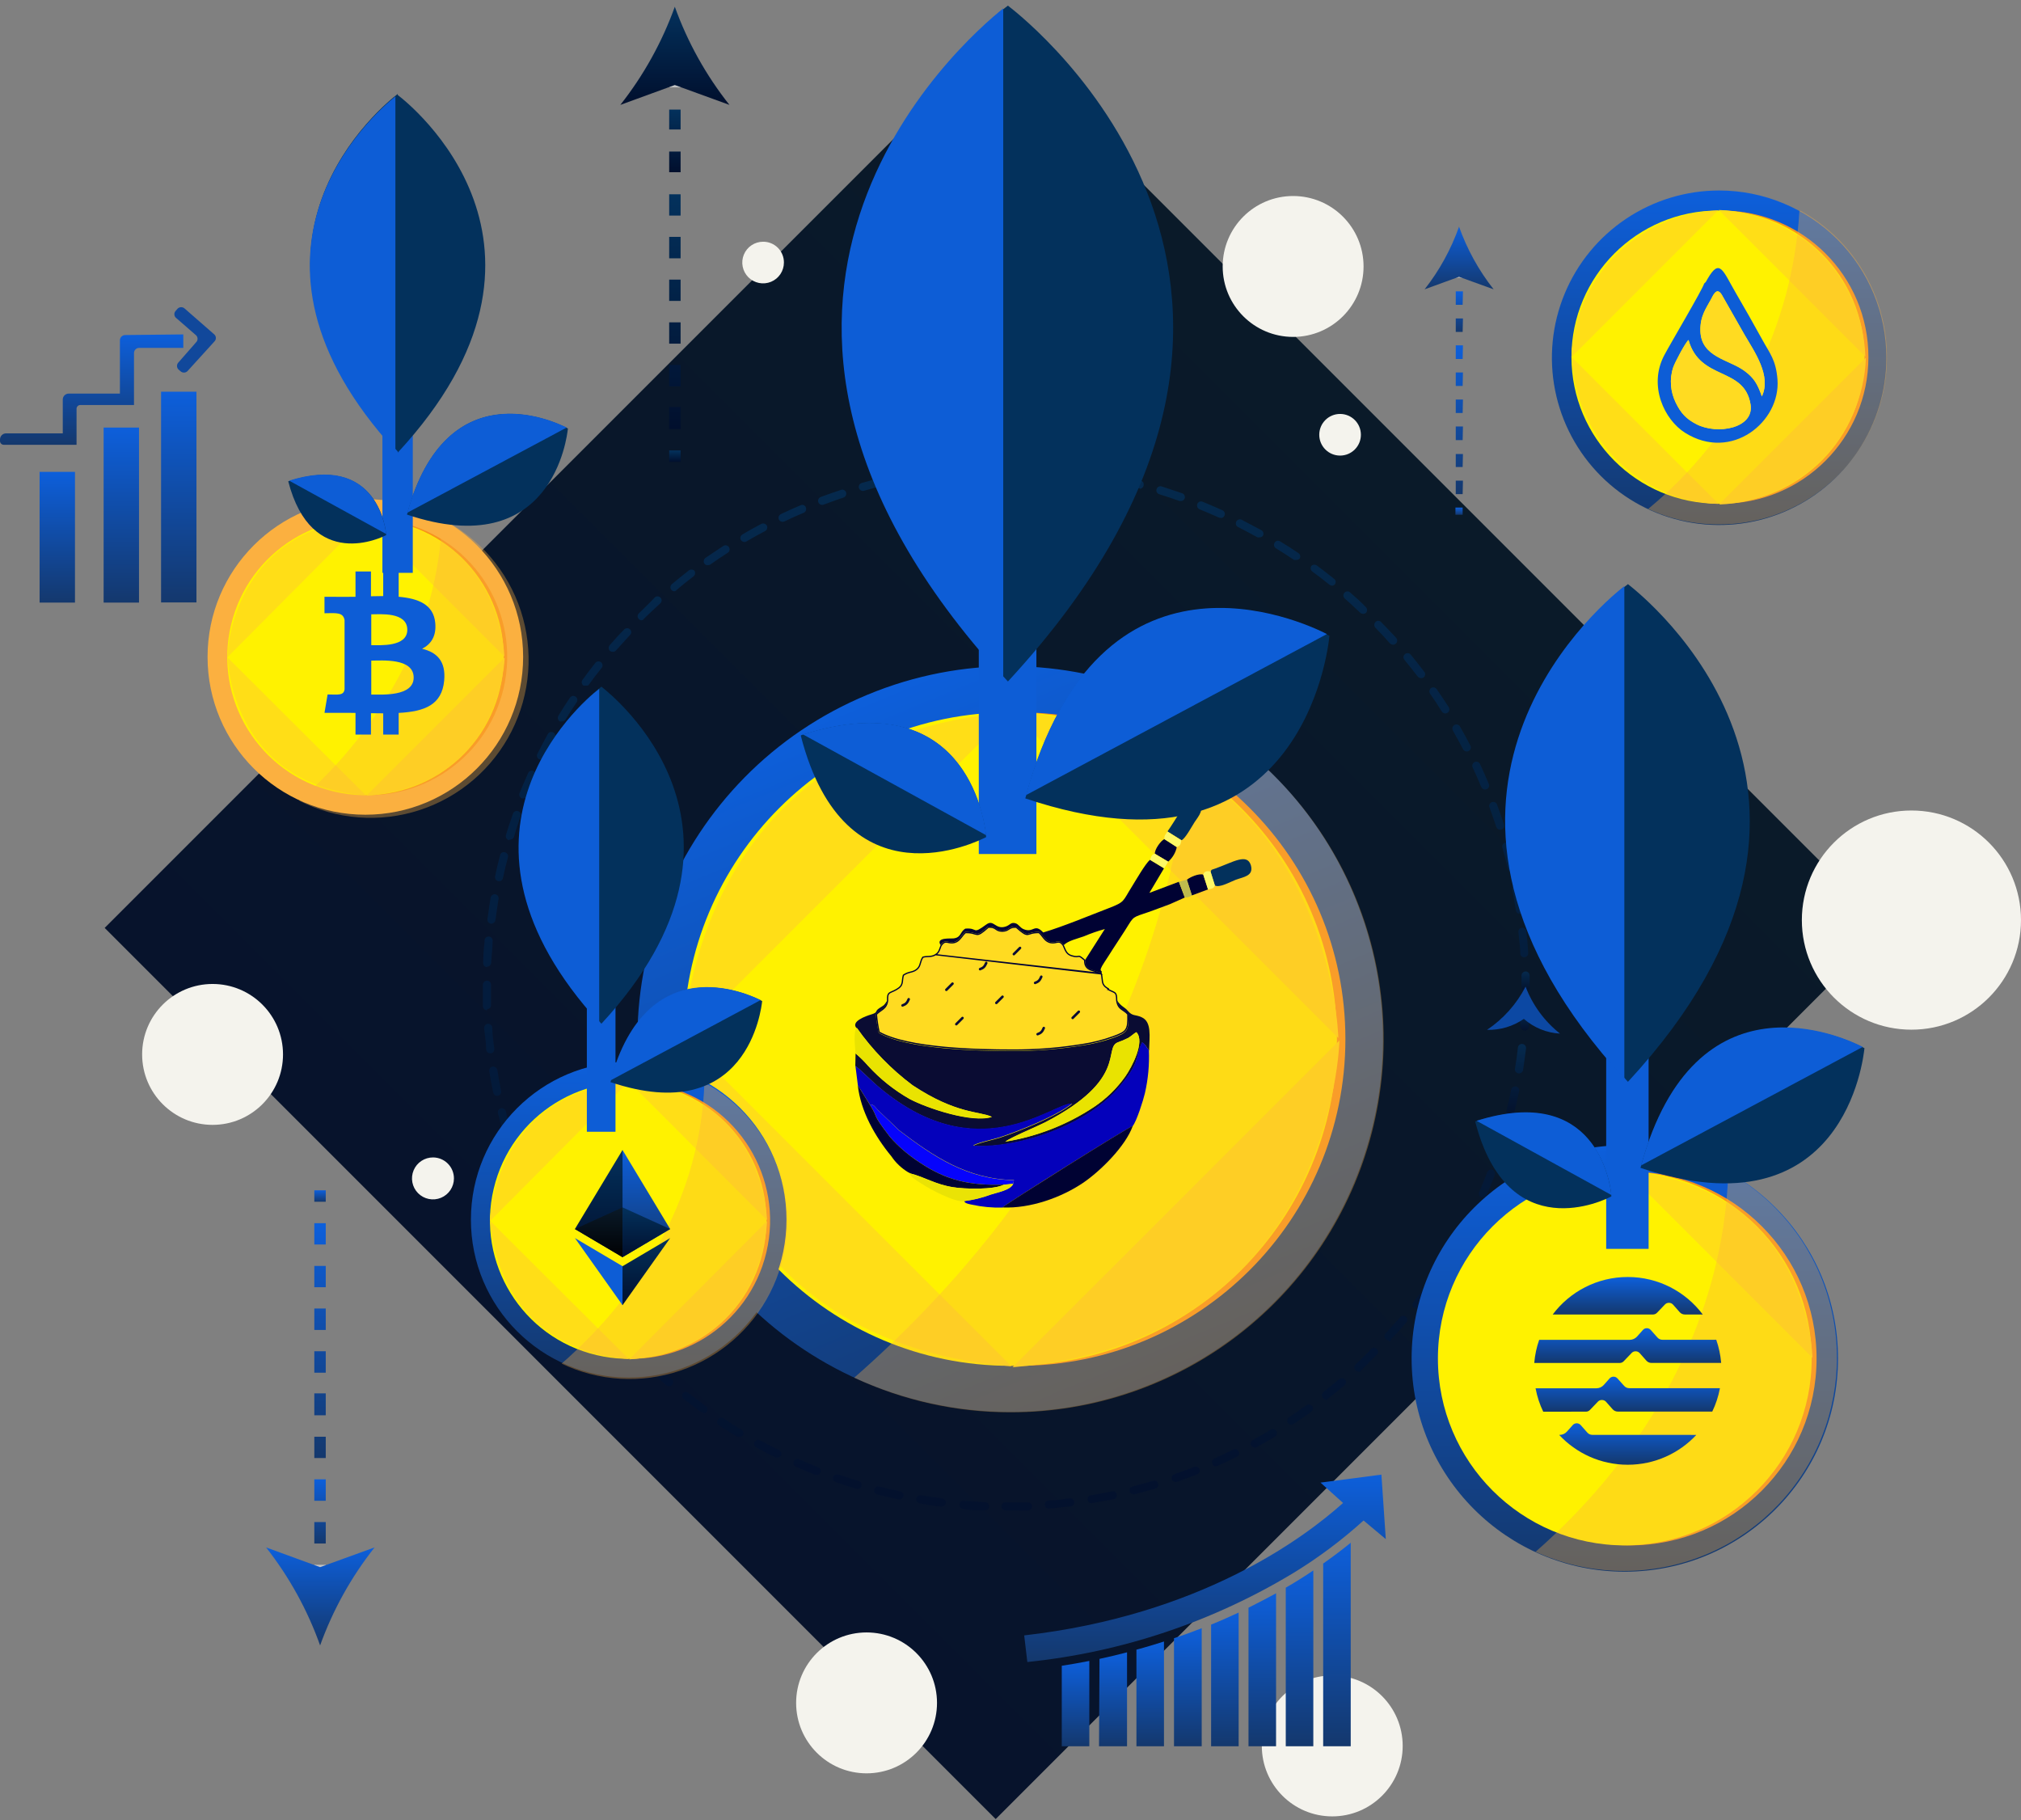 <svg width="573" height="516" viewBox="0 0 573 516" fill="none" xmlns="http://www.w3.org/2000/svg">
<rect x="0" y="0" width="573" height="516" fill="#808080" stroke="none"/>
<g clip-path="url(#clip0_84_810)">
<path d="M534.926 263.041L282.301 10.417L29.677 263.041L282.301 515.666L534.926 263.041Z" fill="url(#paint0_linear_84_810)"/>
<g opacity="0.7">
<path d="M432.091 292.114C431.789 292.081 431.511 291.934 431.313 291.703C431.115 291.472 431.012 291.175 431.026 290.871C431.026 289.895 431.026 288.874 431.247 287.854C431.214 287.686 431.218 287.514 431.26 287.348C431.301 287.183 431.379 287.028 431.487 286.896C431.595 286.765 431.731 286.658 431.886 286.585C432.04 286.512 432.209 286.474 432.379 286.474C432.55 286.474 432.718 286.512 432.873 286.585C433.027 286.658 433.163 286.765 433.271 286.896C433.379 287.028 433.457 287.183 433.498 287.348C433.54 287.514 433.544 287.686 433.511 287.854C433.511 288.874 433.511 289.895 433.511 290.916C433.523 291.096 433.492 291.277 433.421 291.443C433.351 291.61 433.242 291.757 433.104 291.874C432.965 291.991 432.802 292.073 432.626 292.115C432.45 292.156 432.267 292.156 432.091 292.114Z" fill="url(#paint1_linear_84_810)"/>
<path d="M428.231 316.213H427.964C427.668 316.13 427.416 315.936 427.259 315.671C427.102 315.407 427.053 315.092 427.121 314.793C427.609 312.84 428.053 310.887 428.453 308.89C428.484 308.741 428.545 308.6 428.631 308.475C428.718 308.349 428.828 308.242 428.956 308.16C429.084 308.077 429.227 308.021 429.376 307.994C429.526 307.967 429.68 307.97 429.828 308.002C429.975 308.029 430.116 308.085 430.241 308.167C430.366 308.248 430.473 308.355 430.556 308.479C430.639 308.603 430.696 308.743 430.723 308.89C430.751 309.037 430.748 309.188 430.716 309.334C430.317 311.375 429.828 313.373 429.34 315.37C429.287 315.62 429.146 315.843 428.942 315.998C428.739 316.153 428.486 316.229 428.231 316.213ZM430.494 304.274C430.195 304.23 429.926 304.071 429.743 303.83C429.561 303.59 429.48 303.287 429.518 302.987C429.873 300.99 430.139 298.993 430.361 296.952C430.378 296.8 430.426 296.653 430.5 296.52C430.574 296.387 430.674 296.269 430.793 296.175C430.913 296.08 431.05 296.01 431.196 295.968C431.343 295.926 431.496 295.913 431.648 295.931C431.8 295.948 431.946 295.996 432.079 296.07C432.213 296.144 432.33 296.243 432.425 296.363C432.52 296.483 432.59 296.62 432.632 296.766C432.674 296.913 432.686 297.066 432.669 297.218C432.402 299.259 432.136 301.301 431.826 303.342C431.761 303.637 431.589 303.896 431.342 304.069C431.095 304.241 430.793 304.315 430.494 304.274Z" fill="url(#paint2_linear_84_810)"/>
<path d="M285.324 428.141C285.157 428.175 284.984 428.17 284.819 428.129C284.653 428.087 284.499 428.01 284.367 427.902C284.235 427.793 284.129 427.657 284.056 427.503C283.983 427.349 283.945 427.18 283.945 427.009C283.945 426.839 283.983 426.67 284.056 426.516C284.129 426.362 284.235 426.226 284.367 426.117C284.499 426.009 284.653 425.932 284.819 425.89C284.984 425.849 285.157 425.844 285.324 425.878C287.366 425.878 289.407 425.878 291.404 425.878C291.556 425.872 291.707 425.896 291.85 425.948C291.992 426.001 292.122 426.081 292.234 426.184C292.345 426.287 292.435 426.411 292.498 426.549C292.561 426.687 292.597 426.836 292.603 426.987C292.604 427.29 292.49 427.582 292.284 427.805C292.078 428.027 291.795 428.163 291.493 428.186L285.324 428.141ZM279.244 428.141C277.158 428.141 275.117 428.141 273.075 427.742C272.924 427.731 272.776 427.689 272.64 427.621C272.504 427.552 272.383 427.457 272.284 427.342C272.185 427.227 272.11 427.093 272.063 426.948C272.016 426.803 271.998 426.651 272.01 426.499C272.044 426.201 272.192 425.927 272.424 425.737C272.656 425.546 272.954 425.453 273.253 425.478L279.333 425.833C279.639 425.833 279.932 425.955 280.149 426.171C280.365 426.388 280.487 426.681 280.487 426.987C280.487 427.293 280.365 427.587 280.149 427.803C279.932 428.02 279.639 428.141 279.333 428.141H279.244ZM297.352 427.653C297.065 427.653 296.789 427.542 296.582 427.344C296.375 427.145 296.253 426.874 296.242 426.588C296.217 426.289 296.31 425.991 296.5 425.759C296.691 425.527 296.964 425.379 297.263 425.345C299.304 425.345 301.301 424.99 303.298 424.724C303.603 424.698 303.905 424.789 304.144 424.979C304.384 425.169 304.541 425.443 304.586 425.745C304.604 425.896 304.592 426.05 304.551 426.197C304.509 426.344 304.439 426.482 304.344 426.602C304.249 426.721 304.131 426.821 303.998 426.895C303.864 426.969 303.717 427.015 303.565 427.032L297.44 427.653H297.352ZM266.862 427.032C264.82 427.032 262.779 426.499 260.782 426.144C260.483 426.1 260.213 425.941 260.031 425.7C259.848 425.459 259.767 425.157 259.805 424.857C259.86 424.555 260.028 424.285 260.276 424.103C260.524 423.921 260.832 423.842 261.137 423.881C263.134 424.236 265.131 424.502 267.128 424.768C267.43 424.812 267.704 424.97 267.894 425.209C268.084 425.449 268.175 425.751 268.149 426.055C268.107 426.322 267.974 426.566 267.771 426.744C267.568 426.923 267.309 427.025 267.039 427.032H266.862ZM309.467 426.144C309.197 426.137 308.939 426.035 308.736 425.857C308.533 425.678 308.399 425.435 308.358 425.168C308.333 425.022 308.337 424.872 308.37 424.728C308.404 424.584 308.466 424.448 308.553 424.328C308.639 424.208 308.749 424.106 308.876 424.03C309.003 423.953 309.143 423.902 309.29 423.881C311.287 423.526 313.284 423.171 315.281 422.727C315.575 422.674 315.878 422.737 316.126 422.902C316.374 423.068 316.549 423.323 316.613 423.614C316.645 423.763 316.648 423.917 316.621 424.066C316.594 424.216 316.538 424.359 316.455 424.487C316.373 424.615 316.266 424.725 316.14 424.812C316.015 424.898 315.874 424.959 315.725 424.99L309.867 426.055L309.467 426.144ZM254.835 425.035H254.746L248.755 423.659C248.454 423.582 248.197 423.39 248.039 423.123C247.881 422.857 247.835 422.539 247.911 422.239C247.988 421.938 248.18 421.681 248.447 421.523C248.713 421.365 249.031 421.319 249.332 421.395C251.284 421.928 253.237 422.372 255.234 422.771C255.383 422.803 255.524 422.863 255.649 422.95C255.775 423.036 255.882 423.146 255.964 423.274C256.047 423.402 256.103 423.545 256.13 423.695C256.157 423.845 256.154 423.998 256.122 424.147C256.062 424.397 255.921 424.621 255.72 424.782C255.519 424.943 255.27 425.032 255.012 425.035H254.835ZM321.406 423.614C321.152 423.622 320.904 423.542 320.702 423.389C320.5 423.235 320.357 423.017 320.296 422.771C320.257 422.622 320.247 422.467 320.268 422.315C320.289 422.162 320.34 422.016 320.419 421.883C320.497 421.751 320.602 421.636 320.725 421.544C320.849 421.453 320.99 421.387 321.14 421.351C323.092 420.863 325.045 420.33 326.953 419.753C327.242 419.67 327.551 419.701 327.817 419.842C328.082 419.983 328.282 420.222 328.374 420.508C328.428 420.653 328.452 420.808 328.443 420.963C328.434 421.118 328.393 421.27 328.322 421.408C328.251 421.546 328.152 421.667 328.031 421.765C327.909 421.862 327.769 421.933 327.619 421.972L321.672 423.614H321.406ZM243.163 422.061H242.808C240.855 421.484 238.902 420.818 236.949 420.153C236.808 420.108 236.678 420.035 236.566 419.939C236.453 419.842 236.361 419.724 236.295 419.592C236.229 419.46 236.19 419.316 236.18 419.168C236.171 419.02 236.191 418.872 236.239 418.732C236.34 418.445 236.55 418.208 236.825 418.075C237.099 417.942 237.415 417.923 237.704 418.022L243.473 419.842C243.618 419.882 243.753 419.952 243.871 420.046C243.988 420.14 244.085 420.257 244.155 420.39C244.226 420.523 244.269 420.669 244.281 420.819C244.293 420.969 244.275 421.12 244.228 421.262C244.167 421.497 244.029 421.703 243.835 421.849C243.642 421.994 243.404 422.069 243.163 422.061ZM333.3 420.153C333.062 420.146 332.831 420.065 332.641 419.922C332.45 419.779 332.308 419.581 332.235 419.354C332.136 419.065 332.155 418.749 332.288 418.475C332.421 418.201 332.657 417.99 332.945 417.889C334.853 417.268 336.762 416.558 338.626 415.803C338.908 415.702 339.22 415.715 339.493 415.839C339.767 415.963 339.981 416.189 340.09 416.469C340.148 416.606 340.177 416.753 340.177 416.901C340.177 417.049 340.147 417.196 340.089 417.333C340.031 417.469 339.946 417.593 339.84 417.696C339.733 417.799 339.607 417.88 339.469 417.934C337.56 418.688 335.652 419.398 333.699 420.064L333.3 420.153ZM231.579 418.067C231.449 418.108 231.31 418.108 231.18 418.067C229.227 417.357 227.319 416.558 225.455 415.715C225.22 415.567 225.046 415.339 224.965 415.073C224.885 414.807 224.903 414.521 225.016 414.267C225.129 414.014 225.33 413.81 225.582 413.692C225.834 413.575 226.12 413.552 226.387 413.629C228.251 414.428 230.115 415.226 231.979 415.937C232.222 416.037 232.423 416.218 232.549 416.449C232.676 416.68 232.719 416.948 232.672 417.207C232.626 417.466 232.492 417.701 232.293 417.874C232.094 418.046 231.842 418.146 231.579 418.156V418.067ZM344.661 415.67C344.411 415.651 344.174 415.551 343.986 415.385C343.798 415.219 343.669 414.996 343.619 414.75C343.568 414.505 343.6 414.249 343.708 414.023C343.816 413.796 343.995 413.611 344.218 413.496C346.037 412.652 347.901 411.809 349.676 410.921C349.813 410.853 349.962 410.813 350.115 410.803C350.267 410.793 350.42 410.814 350.564 410.863C350.709 410.913 350.842 410.991 350.956 411.092C351.07 411.193 351.163 411.316 351.23 411.454C351.297 411.588 351.336 411.733 351.346 411.882C351.355 412.032 351.335 412.181 351.285 412.322C351.235 412.463 351.157 412.592 351.056 412.702C350.955 412.813 350.833 412.901 350.697 412.963C348.878 413.895 347.014 414.738 345.15 415.581C344.997 415.653 344.829 415.683 344.661 415.67ZM220.395 413.141H219.907C218.043 412.253 216.223 411.321 214.448 410.3C214.31 410.235 214.187 410.141 214.087 410.026C213.986 409.911 213.911 409.776 213.865 409.63C213.819 409.484 213.804 409.331 213.82 409.179C213.837 409.027 213.884 408.88 213.96 408.747C214.109 408.484 214.356 408.291 214.646 408.208C214.937 408.125 215.248 408.159 215.513 408.303C217.289 409.279 219.108 410.211 220.928 411.099C221.065 411.165 221.189 411.258 221.29 411.372C221.391 411.487 221.469 411.62 221.519 411.764C221.568 411.909 221.589 412.062 221.579 412.214C221.569 412.367 221.528 412.516 221.46 412.652C221.336 412.825 221.167 412.961 220.972 413.047C220.777 413.133 220.563 413.165 220.351 413.141H220.395ZM355.668 410.3C355.458 410.295 355.254 410.235 355.074 410.126C354.895 410.017 354.748 409.863 354.647 409.679C354.549 409.438 354.535 409.171 354.607 408.921C354.68 408.672 354.835 408.454 355.046 408.303C356.777 407.327 358.553 406.35 360.283 405.285C360.548 405.126 360.865 405.079 361.165 405.154C361.465 405.229 361.722 405.42 361.881 405.685C362.04 405.949 362.087 406.267 362.012 406.566C361.937 406.866 361.747 407.123 361.482 407.282C359.706 408.347 357.931 409.324 356.112 410.345C355.948 410.364 355.781 410.348 355.623 410.3H355.668ZM209.655 407.282C209.467 407.34 209.266 407.34 209.078 407.282C207.303 406.262 205.572 405.152 203.841 404.042C203.589 403.871 203.414 403.607 203.356 403.308C203.298 403.008 203.361 402.698 203.531 402.445C203.702 402.194 203.963 402.018 204.259 401.952C204.556 401.886 204.867 401.935 205.128 402.09C206.815 403.199 208.501 404.309 210.276 405.33C210.405 405.411 210.516 405.517 210.604 405.641C210.691 405.766 210.753 405.906 210.786 406.055C210.819 406.203 210.823 406.357 210.796 406.506C210.769 406.656 210.714 406.799 210.631 406.927C210.508 407.072 210.349 407.181 210.169 407.244C209.99 407.306 209.797 407.32 209.611 407.282H209.655ZM366.097 403.865C365.908 403.867 365.72 403.823 365.55 403.738C365.381 403.654 365.233 403.53 365.121 403.377C365.039 403.249 364.983 403.106 364.956 402.956C364.93 402.806 364.933 402.653 364.966 402.504C364.999 402.356 365.061 402.215 365.149 402.091C365.236 401.966 365.347 401.86 365.476 401.779C367.162 400.67 368.805 399.516 370.447 398.317C370.698 398.154 371.001 398.09 371.297 398.14C371.593 398.189 371.86 398.347 372.044 398.584C372.219 398.832 372.288 399.138 372.239 399.437C372.189 399.736 372.023 400.003 371.778 400.181C370.136 401.38 368.449 402.578 366.719 403.687C366.536 403.812 366.318 403.875 366.097 403.865ZM199.403 400.448C199.164 400.442 198.932 400.364 198.737 400.226C197.051 399.027 195.409 397.785 193.811 396.542C193.579 396.344 193.428 396.066 193.387 395.763C193.346 395.461 193.418 395.153 193.589 394.9C193.825 394.689 194.135 394.58 194.451 394.597C194.767 394.613 195.063 394.754 195.276 394.989L200.113 398.628C200.359 398.806 200.524 399.073 200.574 399.372C200.624 399.671 200.554 399.978 200.38 400.226C200.256 400.357 200.103 400.458 199.934 400.519C199.764 400.581 199.582 400.602 199.403 400.581V400.448ZM375.994 396.764C375.824 396.755 375.657 396.711 375.504 396.635C375.351 396.558 375.216 396.451 375.107 396.32C374.897 396.098 374.781 395.804 374.781 395.499C374.781 395.194 374.897 394.9 375.107 394.678C376.704 393.435 378.258 392.193 379.811 390.861C380.044 390.696 380.331 390.623 380.615 390.657C380.899 390.691 381.16 390.829 381.348 391.044C381.536 391.26 381.637 391.538 381.632 391.824C381.627 392.11 381.516 392.384 381.32 392.592C379.722 393.924 378.169 395.255 376.527 396.498C376.394 396.682 376.208 396.822 375.994 396.897V396.764ZM189.595 392.903C189.32 392.903 189.054 392.809 188.841 392.637C187.287 391.305 185.778 389.929 184.402 388.554C184.294 388.446 184.207 388.318 184.149 388.177C184.09 388.037 184.059 387.885 184.059 387.733C184.059 387.58 184.09 387.429 184.149 387.288C184.207 387.147 184.294 387.019 184.402 386.912C184.625 386.702 184.918 386.586 185.223 386.586C185.529 386.586 185.822 386.702 186.045 386.912C187.524 388.302 189.003 389.634 190.483 390.906C190.666 391.058 190.798 391.264 190.86 391.495C190.922 391.725 190.911 391.97 190.828 392.194C190.745 392.417 190.595 392.61 190.398 392.745C190.201 392.88 189.967 392.951 189.728 392.947L189.595 392.903ZM385.137 388.82C384.82 388.818 384.516 388.69 384.293 388.465C384.084 388.243 383.968 387.949 383.968 387.644C383.968 387.339 384.084 387.045 384.293 386.823C385.758 385.447 387.223 384.071 388.731 382.385C388.949 382.167 389.245 382.045 389.553 382.045C389.86 382.045 390.156 382.167 390.374 382.385C390.591 382.602 390.714 382.898 390.714 383.206C390.714 383.514 390.591 383.809 390.374 384.027C388.909 385.491 387.444 386.911 385.935 388.465C385.87 388.583 385.781 388.688 385.674 388.771C385.567 388.855 385.445 388.917 385.314 388.953L385.137 388.82ZM180.63 384.382C180.48 384.38 180.332 384.347 180.194 384.286C180.057 384.225 179.933 384.137 179.831 384.027C178.367 382.562 176.946 381.098 175.393 379.589C175.284 379.481 175.198 379.354 175.139 379.213C175.08 379.072 175.05 378.92 175.05 378.768C175.05 378.615 175.08 378.464 175.139 378.323C175.198 378.182 175.284 378.054 175.393 377.947C175.497 377.839 175.621 377.754 175.758 377.695C175.895 377.637 176.043 377.607 176.192 377.607C176.341 377.607 176.489 377.637 176.626 377.695C176.763 377.754 176.887 377.839 176.991 377.947L181.163 382.385C181.27 382.488 181.355 382.612 181.414 382.75C181.472 382.887 181.502 383.034 181.502 383.184C181.502 383.333 181.472 383.48 181.414 383.618C181.355 383.755 181.27 383.879 181.163 383.982C181.147 384.27 181.02 384.541 180.808 384.737L180.63 384.382ZM393.658 379.944C393.361 379.947 393.075 379.835 392.859 379.633C392.65 379.411 392.533 379.117 392.533 378.812C392.533 378.507 392.65 378.213 392.859 377.991C394.19 376.526 395.566 375.017 396.853 373.553C396.937 373.405 397.052 373.278 397.19 373.179C397.329 373.081 397.487 373.015 397.654 372.985C397.822 372.955 397.993 372.963 398.157 373.007C398.321 373.051 398.473 373.13 398.603 373.24C398.732 373.35 398.836 373.487 398.907 373.641C398.978 373.795 399.013 373.963 399.011 374.133C399.01 374.303 398.97 374.47 398.896 374.623C398.823 374.776 398.716 374.911 398.584 375.017C397.297 376.571 395.921 378.124 394.545 379.456C394.519 379.636 394.449 379.808 394.34 379.955C394.232 380.102 394.089 380.22 393.924 380.299L393.658 379.944ZM172.287 375.506C172.119 375.502 171.954 375.465 171.802 375.396C171.649 375.328 171.512 375.229 171.399 375.106L167.538 370.313C167.338 370.086 167.228 369.794 167.228 369.492C167.228 369.19 167.338 368.898 167.538 368.671C167.757 368.475 168.042 368.366 168.337 368.366C168.631 368.366 168.916 368.475 169.135 368.671C170.378 370.269 171.665 371.822 172.952 373.375C173.161 373.598 173.278 373.891 173.278 374.196C173.278 374.502 173.161 374.795 172.952 375.017C172.906 375.294 172.765 375.545 172.553 375.728L172.287 375.506ZM401.513 370.713C401.28 370.771 401.036 370.771 400.803 370.713C400.594 370.49 400.478 370.197 400.478 369.891C400.478 369.586 400.594 369.293 400.803 369.07C402.046 367.473 403.244 365.875 404.398 364.233C404.476 364.089 404.584 363.964 404.714 363.865C404.844 363.767 404.994 363.697 405.153 363.66C405.312 363.623 405.477 363.621 405.637 363.653C405.798 363.685 405.949 363.751 406.082 363.845C406.215 363.94 406.326 364.063 406.409 364.204C406.491 364.345 406.542 364.502 406.559 364.664C406.576 364.827 406.558 364.991 406.507 365.146C406.456 365.301 406.372 365.444 406.262 365.564C405.108 367.206 403.865 368.849 402.623 370.491C402.524 370.623 402.397 370.731 402.251 370.808C402.105 370.884 401.944 370.928 401.779 370.934L401.513 370.713ZM165.097 366.053C164.914 366.051 164.734 366.006 164.572 365.921C164.41 365.836 164.27 365.714 164.165 365.564C162.967 363.922 161.813 362.191 160.703 360.505C160.59 360.381 160.506 360.235 160.455 360.075C160.405 359.916 160.389 359.747 160.411 359.581C160.432 359.415 160.489 359.256 160.578 359.114C160.667 358.972 160.785 358.851 160.926 358.76C161.066 358.669 161.224 358.609 161.39 358.585C161.556 358.561 161.724 358.573 161.885 358.621C162.045 358.669 162.193 358.751 162.319 358.862C162.444 358.972 162.544 359.109 162.611 359.262C163.721 360.949 164.875 362.591 166.029 364.233C166.192 364.484 166.256 364.788 166.206 365.084C166.157 365.379 165.999 365.646 165.763 365.831C165.574 365.981 165.338 366.06 165.097 366.053ZM408.88 360.949C408.678 361.013 408.461 361.013 408.259 360.949C408.132 360.872 408.022 360.77 407.935 360.649C407.848 360.529 407.786 360.392 407.753 360.247C407.72 360.102 407.716 359.952 407.742 359.806C407.768 359.66 407.823 359.52 407.904 359.395C409.013 357.665 410.079 355.978 411.099 354.203C411.256 353.948 411.505 353.764 411.795 353.689C412.085 353.615 412.393 353.656 412.653 353.803C412.79 353.876 412.91 353.977 413.005 354.1C413.101 354.222 413.17 354.363 413.207 354.514C413.245 354.664 413.251 354.821 413.224 354.974C413.197 355.127 413.139 355.272 413.052 355.401C412.031 357.176 410.966 358.907 409.812 360.638C409.689 360.755 409.542 360.844 409.381 360.898C409.22 360.951 409.049 360.969 408.88 360.949ZM158.44 355.845C158.241 355.841 158.047 355.786 157.876 355.685C157.705 355.584 157.563 355.44 157.463 355.268C156.398 353.493 155.422 351.718 154.445 349.898C154.301 349.632 154.267 349.321 154.35 349.031C154.433 348.74 154.627 348.494 154.889 348.345C155.022 348.269 155.169 348.221 155.321 348.205C155.473 348.188 155.627 348.204 155.773 348.249C155.918 348.295 156.053 348.371 156.169 348.471C156.284 348.572 156.377 348.695 156.443 348.833L159.416 354.114C159.495 354.241 159.548 354.383 159.57 354.532C159.593 354.68 159.586 354.831 159.548 354.976C159.511 355.121 159.445 355.257 159.353 355.376C159.262 355.495 159.147 355.594 159.017 355.667C158.842 355.773 158.644 355.834 158.44 355.845ZM415.094 350.608C414.918 350.648 414.736 350.648 414.561 350.608C414.423 350.543 414.3 350.449 414.199 350.334C414.099 350.219 414.023 350.084 413.978 349.938C413.932 349.792 413.917 349.638 413.933 349.486C413.949 349.334 413.997 349.187 414.073 349.055C415.049 347.279 415.937 345.46 416.824 343.64C416.967 343.37 417.207 343.165 417.496 343.066C417.784 342.967 418.1 342.982 418.378 343.108C418.515 343.174 418.639 343.267 418.74 343.381C418.841 343.495 418.919 343.629 418.969 343.773C419.018 343.918 419.039 344.07 419.029 344.223C419.019 344.375 418.978 344.524 418.91 344.661C418.023 346.525 417.091 348.345 416.114 350.12C415.998 350.279 415.843 350.407 415.665 350.492C415.487 350.577 415.291 350.617 415.094 350.608ZM152.67 345.105C152.454 345.106 152.242 345.043 152.06 344.925C151.879 344.806 151.736 344.638 151.649 344.439C150.762 342.62 149.874 340.756 149.075 338.847C148.981 338.706 148.918 338.546 148.893 338.378C148.867 338.21 148.879 338.039 148.928 337.876C148.976 337.713 149.06 337.563 149.173 337.436C149.286 337.309 149.426 337.209 149.582 337.143C149.738 337.076 149.907 337.045 150.077 337.051C150.247 337.058 150.413 337.101 150.564 337.179C150.715 337.257 150.846 337.368 150.95 337.503C151.053 337.638 151.125 337.794 151.161 337.96C151.96 339.779 152.803 341.643 153.691 343.418C153.759 343.555 153.799 343.704 153.809 343.856C153.819 344.009 153.799 344.162 153.749 344.306C153.7 344.451 153.622 344.584 153.521 344.698C153.419 344.812 153.296 344.905 153.158 344.972C153.012 345.063 152.842 345.109 152.67 345.105ZM420.419 339.424H419.976C419.701 339.298 419.484 339.072 419.368 338.792C419.253 338.512 419.248 338.199 419.354 337.915C420.197 336.051 420.952 334.187 421.662 332.279C421.78 331.996 422.003 331.769 422.284 331.645C422.564 331.521 422.882 331.51 423.171 331.613C423.311 331.671 423.438 331.757 423.545 331.864C423.652 331.971 423.736 332.099 423.794 332.239C423.852 332.379 423.881 332.529 423.881 332.681C423.881 332.832 423.851 332.982 423.792 333.122C423.082 335.03 422.283 336.939 421.484 338.803C421.384 338.996 421.23 339.158 421.042 339.268C420.853 339.378 420.637 339.432 420.419 339.424ZM147.788 333.921C147.557 333.912 147.333 333.835 147.144 333.701C146.955 333.567 146.809 333.382 146.723 333.166C146.013 331.258 145.303 329.35 144.637 327.397C144.538 327.108 144.557 326.793 144.69 326.518C144.823 326.244 145.059 326.033 145.347 325.932C145.636 325.833 145.952 325.852 146.226 325.985C146.501 326.118 146.711 326.355 146.812 326.642C147.478 328.551 148.143 330.459 148.898 332.323C149.001 332.612 148.99 332.93 148.866 333.21C148.742 333.491 148.515 333.714 148.232 333.832L147.788 333.921ZM424.813 328.018H424.458C424.313 327.979 424.179 327.909 424.063 327.814C423.947 327.719 423.852 327.601 423.785 327.467C423.718 327.333 423.68 327.186 423.674 327.036C423.667 326.887 423.693 326.737 423.748 326.598C424.369 324.645 424.991 322.737 425.568 320.784C425.65 320.49 425.846 320.241 426.113 320.091C426.379 319.941 426.693 319.903 426.988 319.985C427.273 320.077 427.512 320.277 427.653 320.542C427.794 320.808 427.826 321.117 427.742 321.406C427.165 323.403 426.544 325.355 425.923 327.308C425.827 327.522 425.671 327.703 425.474 327.829C425.277 327.956 425.047 328.021 424.813 328.018ZM143.883 322.337C143.631 322.337 143.387 322.255 143.186 322.102C142.986 321.95 142.841 321.737 142.773 321.494C142.196 319.542 141.664 317.544 141.176 315.547C141.108 315.253 141.159 314.945 141.317 314.687C141.474 314.43 141.726 314.245 142.019 314.171C142.313 314.104 142.621 314.155 142.879 314.313C143.136 314.47 143.321 314.722 143.395 315.015C143.868 316.967 144.401 318.92 144.992 320.873C145.074 321.167 145.036 321.482 144.886 321.748C144.737 322.014 144.487 322.21 144.193 322.293L143.883 322.337ZM140.954 310.665C140.69 310.66 140.436 310.565 140.234 310.395C140.033 310.226 139.895 309.992 139.844 309.733C139.4 307.736 139.045 305.695 138.735 303.698C138.703 303.548 138.702 303.394 138.732 303.245C138.762 303.095 138.823 302.954 138.911 302.829C138.998 302.704 139.11 302.598 139.24 302.519C139.37 302.439 139.516 302.387 139.667 302.366C139.965 302.326 140.268 302.399 140.515 302.572C140.761 302.745 140.934 303.004 140.998 303.298C141.324 305.28 141.679 307.278 142.063 309.29C142.095 309.435 142.098 309.586 142.07 309.733C142.043 309.88 141.986 310.02 141.903 310.144C141.82 310.269 141.713 310.375 141.588 310.457C141.463 310.539 141.323 310.595 141.176 310.621L140.954 310.665ZM139.001 298.594C138.719 298.586 138.449 298.48 138.238 298.293C138.027 298.107 137.889 297.852 137.847 297.573C137.847 295.532 137.448 293.49 137.27 291.448C137.257 291.145 137.36 290.848 137.557 290.617C137.755 290.386 138.033 290.239 138.335 290.206C138.636 290.203 138.928 290.309 139.157 290.505C139.385 290.701 139.535 290.973 139.578 291.271C139.578 293.312 139.889 295.31 140.155 297.307C140.181 297.611 140.089 297.914 139.9 298.153C139.71 298.392 139.436 298.55 139.134 298.594H139.001ZM138.069 286.389C137.77 286.389 137.483 286.274 137.268 286.067C137.053 285.86 136.927 285.578 136.915 285.28C136.915 283.504 136.915 281.729 136.915 279.91V279.155C136.915 279.003 136.945 278.853 137.003 278.713C137.061 278.573 137.146 278.446 137.253 278.339C137.36 278.232 137.487 278.147 137.627 278.089C137.767 278.031 137.917 278.001 138.069 278.001C138.375 278.001 138.668 278.123 138.885 278.339C139.101 278.555 139.223 278.849 139.223 279.155V279.599C139.223 281.374 139.223 283.149 139.223 284.925C139.223 285.223 139.108 285.51 138.901 285.725C138.694 285.94 138.412 286.067 138.113 286.078L138.069 286.389ZM138.069 274.184C137.771 274.162 137.493 274.024 137.294 273.8C137.096 273.577 136.991 273.285 137.004 272.986C137.004 270.945 137.137 268.903 137.403 266.862C137.37 266.694 137.374 266.522 137.416 266.356C137.457 266.191 137.535 266.036 137.643 265.904C137.751 265.772 137.887 265.666 138.042 265.593C138.196 265.52 138.364 265.482 138.535 265.482C138.706 265.482 138.874 265.52 139.028 265.593C139.183 265.666 139.319 265.772 139.427 265.904C139.535 266.036 139.613 266.191 139.654 266.356C139.696 266.522 139.7 266.694 139.667 266.862C139.667 268.859 139.356 270.9 139.267 272.897C139.256 273.196 139.129 273.478 138.914 273.685C138.699 273.892 138.412 274.007 138.113 274.007L138.069 274.184ZM432.136 271.388C431.842 271.388 431.559 271.271 431.351 271.063C431.143 270.855 431.026 270.573 431.026 270.279C431.026 268.282 430.716 266.24 430.494 264.243C430.475 264.094 430.487 263.942 430.529 263.798C430.571 263.653 430.642 263.519 430.738 263.403C430.833 263.287 430.951 263.191 431.085 263.122C431.218 263.053 431.365 263.011 431.515 263C431.814 262.975 432.111 263.068 432.343 263.259C432.575 263.449 432.724 263.723 432.757 264.021C432.994 266.063 433.171 268.104 433.29 270.146C433.302 270.295 433.284 270.445 433.236 270.587C433.188 270.729 433.113 270.86 433.013 270.972C432.914 271.084 432.792 271.175 432.657 271.239C432.521 271.303 432.374 271.338 432.225 271.344L432.136 271.388ZM139.178 261.847C138.88 261.802 138.61 261.643 138.427 261.402C138.245 261.162 138.164 260.859 138.202 260.559C138.468 258.518 138.779 256.476 139.09 254.479C139.144 254.177 139.313 253.907 139.56 253.725C139.808 253.544 140.116 253.464 140.421 253.503C140.721 253.557 140.987 253.727 141.161 253.977C141.336 254.226 141.405 254.534 141.353 254.834C141.042 256.831 140.732 258.829 140.465 260.826C140.421 261.128 140.264 261.402 140.024 261.591C139.785 261.781 139.483 261.872 139.178 261.847ZM430.893 259.051C430.623 259.043 430.364 258.942 430.162 258.763C429.959 258.585 429.825 258.341 429.784 258.074C429.473 256.033 429.118 254.08 428.763 252.083C428.731 251.937 428.728 251.786 428.756 251.639C428.783 251.492 428.84 251.352 428.923 251.228C429.006 251.104 429.113 250.997 429.238 250.915C429.363 250.834 429.503 250.778 429.651 250.751C429.799 250.719 429.953 250.716 430.103 250.743C430.252 250.77 430.395 250.826 430.523 250.909C430.651 250.991 430.761 251.098 430.848 251.224C430.934 251.349 430.995 251.49 431.026 251.639C431.381 253.68 431.736 255.678 432.047 257.719C432.085 258.019 432.004 258.321 431.822 258.562C431.639 258.803 431.37 258.962 431.071 259.006L430.893 259.051ZM141.264 249.775C141.115 249.743 140.974 249.683 140.849 249.596C140.724 249.51 140.617 249.4 140.534 249.272C140.452 249.144 140.395 249.001 140.368 248.851C140.341 248.701 140.344 248.548 140.377 248.399C140.776 246.402 141.264 244.405 141.797 242.408C141.827 242.261 141.888 242.121 141.976 241.999C142.063 241.877 142.176 241.775 142.306 241.7C142.436 241.624 142.58 241.577 142.729 241.562C142.879 241.546 143.03 241.562 143.173 241.609C143.465 241.683 143.717 241.868 143.875 242.125C144.032 242.382 144.083 242.691 144.016 242.985C143.483 244.937 143.04 246.89 142.596 248.887C142.569 249.034 142.514 249.175 142.432 249.3C142.35 249.425 142.243 249.532 142.119 249.615C141.995 249.698 141.855 249.755 141.708 249.782C141.561 249.81 141.41 249.807 141.264 249.775ZM428.585 247.023C428.328 247.02 428.079 246.931 427.878 246.771C427.677 246.61 427.535 246.386 427.476 246.136C427.032 244.183 426.5 242.23 425.967 240.277C425.885 239.983 425.923 239.668 426.073 239.402C426.223 239.136 426.472 238.94 426.766 238.857C427.06 238.787 427.369 238.83 427.633 238.978C427.896 239.126 428.094 239.368 428.186 239.656C428.719 241.653 429.251 243.606 429.739 245.648C429.793 245.947 429.732 246.255 429.567 246.511C429.402 246.766 429.147 246.949 428.852 247.023H428.585ZM144.549 238.147H144.238C143.944 238.064 143.695 237.868 143.545 237.602C143.395 237.336 143.357 237.021 143.439 236.727C144.06 234.73 144.682 232.777 145.392 230.824C145.424 230.659 145.491 230.504 145.589 230.367C145.687 230.231 145.814 230.118 145.961 230.036C146.107 229.954 146.27 229.905 146.437 229.892C146.605 229.879 146.773 229.903 146.93 229.962C147.087 230.021 147.23 230.114 147.347 230.233C147.465 230.353 147.555 230.497 147.612 230.655C147.668 230.813 147.689 230.982 147.674 231.149C147.658 231.316 147.607 231.478 147.522 231.623C146.856 233.487 146.235 235.44 145.658 237.393C145.53 237.621 145.33 237.801 145.09 237.906C144.849 238.01 144.581 238.032 144.327 237.97L144.549 238.147ZM425.301 235.218C425.061 235.218 424.828 235.14 424.636 234.996C424.443 234.852 424.303 234.65 424.236 234.419C423.615 232.526 422.949 230.617 422.239 228.694C422.187 228.427 422.232 228.149 422.365 227.912C422.499 227.674 422.712 227.491 422.967 227.395C423.222 227.3 423.503 227.297 423.759 227.389C424.016 227.48 424.232 227.66 424.369 227.895C425.079 229.848 425.789 231.756 426.411 233.709C426.459 233.855 426.478 234.009 426.466 234.161C426.454 234.314 426.411 234.463 426.341 234.6C426.271 234.736 426.174 234.857 426.056 234.956C425.939 235.054 425.803 235.128 425.656 235.174L425.301 235.218ZM148.365 226.342H147.966C147.683 226.223 147.456 226.001 147.332 225.72C147.208 225.439 147.197 225.122 147.3 224.833C148.099 222.925 148.898 221.016 149.741 219.152C149.799 219.012 149.884 218.886 149.993 218.78C150.101 218.674 150.23 218.592 150.371 218.538C150.512 218.484 150.663 218.459 150.814 218.466C150.966 218.472 151.114 218.509 151.25 218.575C151.525 218.701 151.739 218.93 151.847 219.212C151.954 219.494 151.947 219.807 151.827 220.084C150.999 221.948 150.2 223.812 149.43 225.676C149.341 225.882 149.191 226.055 149.001 226.174C148.811 226.293 148.589 226.352 148.365 226.342ZM421.041 223.812C420.814 223.807 420.594 223.737 420.405 223.611C420.217 223.486 420.068 223.309 419.976 223.102C419.221 221.238 418.378 219.374 417.535 217.555C417.411 217.283 417.398 216.974 417.497 216.693C417.596 216.411 417.801 216.179 418.067 216.046C418.204 215.978 418.353 215.937 418.505 215.927C418.658 215.917 418.811 215.938 418.955 215.987C419.1 216.037 419.233 216.115 419.347 216.216C419.461 216.317 419.554 216.441 419.621 216.578C420.464 218.442 421.307 220.306 422.106 222.215C422.171 222.354 422.206 222.504 422.209 222.658C422.213 222.811 422.184 222.963 422.126 223.105C422.067 223.247 421.98 223.375 421.87 223.481C421.76 223.588 421.628 223.67 421.484 223.723L421.041 223.812ZM153.38 215.247C153.221 215.292 153.052 215.292 152.892 215.247C152.754 215.18 152.631 215.087 152.53 214.973C152.429 214.859 152.351 214.726 152.301 214.581C152.252 214.437 152.231 214.284 152.241 214.132C152.251 213.979 152.292 213.83 152.36 213.693C153.292 211.874 154.224 210.054 155.244 208.235C155.303 208.08 155.395 207.94 155.513 207.824C155.631 207.708 155.772 207.619 155.927 207.563C156.083 207.506 156.248 207.483 156.413 207.496C156.578 207.51 156.738 207.558 156.882 207.638C157.027 207.718 157.153 207.829 157.251 207.962C157.349 208.095 157.417 208.247 157.451 208.409C157.485 208.571 157.484 208.738 157.448 208.899C157.412 209.061 157.341 209.212 157.241 209.344C156.265 211.119 155.333 212.895 154.401 214.714C154.296 214.888 154.145 215.029 153.965 215.123C153.785 215.217 153.583 215.26 153.38 215.247ZM415.848 213.028C415.638 213.022 415.434 212.962 415.255 212.853C415.076 212.744 414.928 212.59 414.827 212.406C413.895 210.631 412.919 208.856 411.943 207.125C411.792 206.858 411.75 206.544 411.824 206.247C411.899 205.95 412.084 205.692 412.342 205.527C412.475 205.449 412.623 205.398 412.777 205.378C412.93 205.358 413.086 205.369 413.235 205.411C413.384 205.452 413.523 205.523 413.644 205.619C413.765 205.716 413.866 205.835 413.94 205.971C414.96 207.746 415.937 209.522 416.869 211.341C416.945 211.474 416.992 211.621 417.009 211.773C417.025 211.925 417.01 212.079 416.964 212.225C416.918 212.37 416.843 212.505 416.742 212.62C416.642 212.736 416.519 212.829 416.381 212.895C416.218 212.985 416.034 213.031 415.848 213.028ZM159.283 204.507C159.093 204.547 158.896 204.547 158.706 204.507C158.448 204.342 158.263 204.084 158.188 203.787C158.114 203.49 158.156 203.176 158.307 202.909C159.372 201.134 160.481 199.403 161.635 197.716C161.815 197.487 162.075 197.334 162.364 197.289C162.652 197.243 162.946 197.309 163.188 197.472C163.43 197.635 163.601 197.884 163.667 198.168C163.733 198.452 163.689 198.75 163.543 199.003C162.434 200.645 161.324 202.376 160.259 204.107C160.145 204.253 159.995 204.366 159.824 204.436C159.653 204.506 159.466 204.531 159.283 204.507ZM409.768 202.243C409.574 202.244 409.382 202.195 409.211 202.102C409.041 202.009 408.896 201.874 408.792 201.711C407.726 199.965 406.617 198.278 405.463 196.651C405.299 196.4 405.236 196.096 405.285 195.801C405.335 195.505 405.493 195.238 405.729 195.053C405.983 194.884 406.293 194.821 406.592 194.879C406.892 194.937 407.156 195.112 407.327 195.364C408.525 197.051 409.635 198.737 410.744 200.468C410.826 200.596 410.882 200.739 410.909 200.889C410.935 201.039 410.932 201.192 410.899 201.341C410.866 201.489 410.804 201.63 410.717 201.754C410.629 201.878 410.518 201.984 410.389 202.066C410.207 202.191 409.989 202.253 409.768 202.243ZM166.073 194.343C165.855 194.4 165.626 194.4 165.407 194.343C165.162 194.165 164.997 193.898 164.947 193.599C164.897 193.3 164.967 192.994 165.141 192.746C166.339 191.059 167.582 189.461 168.869 187.819C169.091 187.61 169.385 187.494 169.69 187.494C169.995 187.494 170.289 187.61 170.511 187.819C170.717 188.034 170.833 188.321 170.833 188.618C170.833 188.916 170.717 189.202 170.511 189.417C169.224 191.015 168.026 192.613 166.828 194.255C166.593 194.369 166.327 194.4 166.073 194.343ZM402.845 192.213C402.662 192.211 402.482 192.166 402.32 192.081C402.158 191.997 402.018 191.874 401.913 191.725C400.67 190.127 399.427 188.53 398.14 186.976C397.972 186.738 397.9 186.446 397.939 186.157C397.977 185.869 398.124 185.605 398.348 185.42C398.573 185.235 398.859 185.141 399.15 185.158C399.44 185.175 399.714 185.301 399.915 185.512C401.247 187.109 402.49 188.707 403.732 190.349C403.84 190.453 403.925 190.577 403.983 190.714C404.042 190.851 404.072 190.999 404.072 191.148C404.072 191.297 404.042 191.445 403.983 191.582C403.925 191.719 403.84 191.843 403.732 191.947C403.614 192.055 403.473 192.135 403.319 192.182C403.165 192.228 403.003 192.238 402.845 192.213ZM173.662 184.757C173.388 184.757 173.121 184.663 172.908 184.491C172.699 184.269 172.582 183.975 172.582 183.67C172.582 183.365 172.699 183.071 172.908 182.849C174.239 181.295 175.615 179.786 176.991 178.411C177.213 178.202 177.507 178.085 177.812 178.085C178.117 178.085 178.411 178.202 178.633 178.411C178.74 178.514 178.826 178.638 178.884 178.776C178.942 178.913 178.972 179.06 178.972 179.21C178.972 179.359 178.942 179.506 178.884 179.644C178.826 179.781 178.74 179.905 178.633 180.008L174.594 184.446C174.473 184.566 174.326 184.657 174.165 184.711C174.003 184.764 173.831 184.78 173.662 184.757ZM394.989 182.76C394.661 182.748 394.348 182.622 394.102 182.405C392.77 180.896 391.394 179.387 389.974 177.967C389.765 177.745 389.649 177.451 389.649 177.146C389.649 176.841 389.765 176.547 389.974 176.325C390.078 176.217 390.202 176.132 390.339 176.074C390.476 176.015 390.624 175.985 390.773 175.985C390.922 175.985 391.07 176.015 391.207 176.074C391.344 176.132 391.468 176.217 391.572 176.325C393.036 177.789 394.412 179.298 395.788 180.763C395.897 180.87 395.983 180.998 396.042 181.139C396.101 181.28 396.131 181.431 396.131 181.584C396.131 181.737 396.101 181.888 396.042 182.029C395.983 182.17 395.897 182.298 395.788 182.405C395.576 182.62 395.291 182.746 394.989 182.76ZM181.962 175.837C181.803 175.844 181.646 175.816 181.5 175.754C181.354 175.693 181.224 175.6 181.118 175.482C181.011 175.378 180.925 175.254 180.867 175.117C180.809 174.979 180.779 174.832 180.779 174.683C180.779 174.534 180.809 174.386 180.867 174.249C180.925 174.111 181.011 173.987 181.118 173.884C182.583 172.419 184.092 171.043 185.556 169.446C185.663 169.323 185.794 169.224 185.941 169.155C186.088 169.086 186.249 169.049 186.411 169.046C186.574 169.044 186.735 169.076 186.885 169.14C187.034 169.204 187.168 169.299 187.278 169.418C187.388 169.538 187.472 169.679 187.524 169.834C187.575 169.988 187.594 170.151 187.578 170.313C187.562 170.475 187.512 170.632 187.431 170.773C187.351 170.914 187.241 171.036 187.11 171.132C185.601 172.508 184.136 173.884 182.672 175.304C182.594 175.435 182.492 175.55 182.37 175.641C182.248 175.733 182.109 175.799 181.962 175.837ZM386.468 174.017C386.175 174.001 385.896 173.892 385.669 173.706C384.205 172.286 382.696 170.955 381.231 169.623C381.122 169.516 381.036 169.388 380.977 169.247C380.918 169.106 380.888 168.955 380.888 168.802C380.888 168.649 380.918 168.498 380.977 168.357C381.036 168.216 381.122 168.089 381.231 167.981C381.335 167.874 381.459 167.788 381.596 167.73C381.733 167.672 381.881 167.642 382.03 167.642C382.179 167.642 382.327 167.672 382.464 167.73C382.601 167.788 382.725 167.874 382.829 167.981C384.382 169.313 385.891 170.688 387.267 172.109C387.476 172.331 387.592 172.625 387.592 172.93C387.592 173.235 387.476 173.528 387.267 173.751C387.065 173.914 386.816 174.007 386.557 174.017H386.468ZM191.193 167.626C190.964 167.62 190.742 167.545 190.556 167.413C190.37 167.28 190.227 167.095 190.146 166.881C190.065 166.666 190.05 166.433 190.102 166.21C190.154 165.987 190.271 165.785 190.438 165.629C192.036 164.298 193.634 163.011 195.231 161.768C195.458 161.568 195.75 161.458 196.052 161.458C196.355 161.458 196.647 161.568 196.873 161.768C197.042 162.014 197.113 162.314 197.072 162.61C197.031 162.905 196.881 163.175 196.652 163.366C195.054 164.608 193.456 165.851 191.903 167.182C191.811 167.311 191.692 167.418 191.553 167.494C191.415 167.571 191.262 167.616 191.104 167.626H191.193ZM377.592 165.984C377.333 165.975 377.083 165.881 376.882 165.718C375.328 164.431 373.731 163.232 372.089 162.034C371.84 161.848 371.674 161.573 371.624 161.267C371.575 160.961 371.646 160.647 371.822 160.392C372.049 160.192 372.341 160.082 372.643 160.082C372.946 160.082 373.238 160.192 373.465 160.392C375.107 161.59 376.749 162.877 378.346 164.164C378.454 164.268 378.539 164.392 378.598 164.529C378.656 164.667 378.686 164.814 378.686 164.963C378.686 165.112 378.656 165.26 378.598 165.397C378.539 165.535 378.454 165.659 378.346 165.762C378.192 165.884 378.011 165.968 377.818 166.007C377.625 166.045 377.426 166.038 377.237 165.984H377.592ZM200.779 160.215C200.578 160.251 200.37 160.228 200.181 160.149C199.992 160.071 199.83 159.939 199.714 159.771C199.55 159.519 199.487 159.216 199.536 158.92C199.585 158.624 199.744 158.358 199.98 158.173L205.084 154.756C205.212 154.674 205.355 154.618 205.505 154.591C205.655 154.565 205.808 154.568 205.957 154.601C206.105 154.634 206.246 154.696 206.37 154.784C206.494 154.871 206.6 154.982 206.682 155.111C206.764 155.239 206.82 155.382 206.846 155.532C206.873 155.681 206.869 155.835 206.836 155.983C206.803 156.132 206.741 156.272 206.654 156.397C206.566 156.521 206.455 156.627 206.327 156.709C204.64 157.774 202.954 158.928 201.312 160.081C201.147 160.168 200.965 160.214 200.779 160.215ZM367.517 158.706C367.3 158.766 367.07 158.766 366.852 158.706C365.165 157.552 363.479 156.487 361.748 155.421C361.619 155.34 361.508 155.234 361.421 155.11C361.333 154.985 361.271 154.845 361.238 154.696C361.205 154.548 361.202 154.394 361.228 154.245C361.255 154.095 361.311 153.952 361.393 153.824C361.47 153.697 361.572 153.586 361.692 153.499C361.813 153.412 361.95 153.351 362.094 153.317C362.239 153.284 362.389 153.281 362.536 153.307C362.682 153.333 362.822 153.388 362.946 153.469C364.721 154.534 366.452 155.643 368.139 156.797C368.391 156.968 368.566 157.233 368.624 157.532C368.682 157.831 368.619 158.142 368.449 158.395C368.327 158.512 368.179 158.601 368.018 158.654C367.857 158.708 367.686 158.726 367.517 158.706ZM211.075 153.646C210.871 153.641 210.671 153.586 210.493 153.486C210.315 153.385 210.164 153.242 210.055 153.069C209.977 152.939 209.927 152.795 209.908 152.645C209.888 152.495 209.899 152.342 209.941 152.197C209.983 152.051 210.053 151.916 210.149 151.799C210.245 151.682 210.364 151.585 210.498 151.516C212.229 150.451 214.049 149.474 215.868 148.498C216.143 148.379 216.451 148.363 216.736 148.452C217.021 148.542 217.265 148.732 217.422 148.986C217.551 149.259 217.573 149.571 217.482 149.859C217.391 150.147 217.196 150.39 216.934 150.54C215.158 151.472 213.383 152.448 211.652 153.469C211.483 153.587 211.282 153.649 211.075 153.646ZM357.088 152.315C356.9 152.373 356.699 152.373 356.511 152.315C354.78 151.338 352.961 150.406 351.185 149.474C351.028 149.423 350.883 149.338 350.761 149.226C350.639 149.113 350.543 148.976 350.479 148.822C350.415 148.669 350.384 148.504 350.39 148.338C350.396 148.173 350.437 148.01 350.511 147.861C350.585 147.713 350.691 147.582 350.82 147.478C350.949 147.374 351.1 147.299 351.26 147.259C351.421 147.218 351.589 147.213 351.752 147.243C351.915 147.273 352.07 147.338 352.206 147.433L357.665 150.318C357.92 150.474 358.104 150.724 358.179 151.014C358.253 151.303 358.212 151.611 358.064 151.871C357.955 152.025 357.808 152.147 357.636 152.225C357.465 152.303 357.275 152.334 357.088 152.315ZM221.904 147.921C221.687 147.924 221.473 147.867 221.286 147.758C221.098 147.649 220.944 147.49 220.839 147.3C220.713 147.022 220.698 146.706 220.797 146.418C220.896 146.129 221.102 145.889 221.372 145.746C223.236 144.859 225.1 144.016 227.008 143.217C227.144 143.152 227.292 143.118 227.442 143.115C227.592 143.112 227.741 143.14 227.88 143.199C228.018 143.258 228.142 143.345 228.244 143.455C228.347 143.565 228.424 143.696 228.473 143.838C228.593 144.115 228.6 144.428 228.492 144.71C228.384 144.992 228.17 145.221 227.896 145.347C226.032 146.101 224.212 146.945 222.392 147.832L221.904 147.921ZM346.17 146.767H345.682C343.877 145.939 342.013 145.14 340.09 144.371C339.815 144.244 339.598 144.018 339.483 143.738C339.368 143.458 339.363 143.145 339.469 142.862C339.522 142.718 339.604 142.587 339.711 142.476C339.817 142.366 339.945 142.279 340.087 142.22C340.229 142.162 340.381 142.134 340.535 142.137C340.688 142.14 340.839 142.176 340.978 142.24C342.886 142.995 344.75 143.838 346.659 144.681C346.883 144.799 347.063 144.988 347.17 145.219C347.276 145.449 347.304 145.708 347.248 145.956C347.193 146.204 347.057 146.426 346.862 146.589C346.667 146.751 346.424 146.845 346.17 146.856V146.767ZM233.044 143.128C232.781 143.118 232.529 143.019 232.33 142.846C232.131 142.674 231.997 142.438 231.951 142.179C231.904 141.92 231.947 141.653 232.074 141.422C232.2 141.191 232.401 141.01 232.644 140.909C234.553 140.199 236.505 139.489 238.458 138.867C238.598 138.819 238.746 138.799 238.894 138.809C239.041 138.818 239.186 138.857 239.318 138.923C239.45 138.99 239.568 139.081 239.664 139.194C239.76 139.306 239.833 139.437 239.878 139.578C239.978 139.866 239.959 140.182 239.826 140.456C239.692 140.731 239.456 140.941 239.168 141.042C237.26 141.663 235.352 142.374 233.443 143.084L233.044 143.128ZM334.809 142.018H334.409C332.545 141.353 330.593 140.687 328.684 140.11C328.39 140.022 328.143 139.82 327.997 139.55C327.852 139.279 327.819 138.962 327.908 138.668C327.996 138.373 328.197 138.126 328.468 137.981C328.738 137.835 329.056 137.803 329.35 137.891L335.208 139.844C335.488 139.953 335.714 140.167 335.838 140.441C335.963 140.714 335.976 141.026 335.874 141.308C335.797 141.526 335.652 141.713 335.46 141.841C335.268 141.969 335.039 142.032 334.809 142.018ZM244.627 139.178C244.379 139.165 244.141 139.077 243.943 138.927C243.745 138.776 243.597 138.57 243.518 138.335C243.436 138.041 243.474 137.726 243.624 137.46C243.773 137.193 244.022 136.997 244.316 136.915C246.314 136.338 248.266 135.805 250.263 135.317C250.568 135.261 250.883 135.321 251.146 135.486C251.408 135.65 251.6 135.906 251.684 136.205C251.738 136.504 251.676 136.812 251.511 137.068C251.347 137.323 251.091 137.506 250.796 137.58C248.843 138.024 246.891 138.557 244.938 139.134L244.627 139.178ZM323.137 138.424H322.826C320.873 137.891 318.921 137.403 316.923 136.959C316.78 136.928 316.645 136.868 316.525 136.784C316.405 136.7 316.303 136.593 316.224 136.469C316.146 136.345 316.093 136.207 316.068 136.063C316.043 135.918 316.047 135.77 316.08 135.628C316.112 135.479 316.173 135.338 316.259 135.212C316.345 135.087 316.455 134.98 316.583 134.898C316.711 134.815 316.854 134.759 317.004 134.732C317.154 134.705 317.307 134.707 317.456 134.74C319.453 135.184 321.45 135.672 323.403 136.205C323.695 136.278 323.947 136.463 324.105 136.721C324.263 136.978 324.313 137.286 324.246 137.58C324.205 137.847 324.071 138.091 323.868 138.27C323.666 138.448 323.407 138.55 323.137 138.557V138.424ZM256.566 136.293C256.302 136.288 256.048 136.193 255.846 136.023C255.644 135.854 255.507 135.62 255.456 135.361C255.424 135.215 255.421 135.064 255.449 134.918C255.476 134.771 255.533 134.631 255.616 134.507C255.699 134.382 255.806 134.276 255.931 134.194C256.056 134.112 256.197 134.056 256.344 134.03C258.341 133.631 260.382 133.275 262.424 132.965C262.57 132.933 262.722 132.932 262.869 132.963C263.016 132.993 263.154 133.055 263.276 133.143C263.398 133.231 263.499 133.343 263.574 133.473C263.649 133.603 263.696 133.748 263.711 133.897C263.736 134.049 263.731 134.204 263.695 134.353C263.659 134.503 263.594 134.644 263.503 134.768C263.412 134.892 263.297 134.997 263.165 135.076C263.033 135.155 262.887 135.207 262.734 135.228L256.787 136.249L256.566 136.293ZM311.243 135.761H311.021C309.068 135.406 307.071 135.095 305.074 134.829C304.768 134.793 304.488 134.638 304.297 134.397C304.105 134.155 304.018 133.848 304.053 133.542C304.088 133.236 304.244 132.956 304.485 132.765C304.726 132.573 305.034 132.486 305.34 132.521L311.465 133.497C311.612 133.524 311.752 133.58 311.877 133.661C312.002 133.743 312.109 133.85 312.192 133.974C312.275 134.098 312.332 134.238 312.359 134.385C312.387 134.532 312.384 134.683 312.352 134.829C312.33 135.119 312.198 135.39 311.984 135.588C311.77 135.785 311.49 135.895 311.198 135.894L311.243 135.761ZM268.637 134.429C268.355 134.422 268.085 134.316 267.874 134.129C267.663 133.942 267.525 133.687 267.483 133.409C267.457 133.104 267.549 132.802 267.738 132.563C267.928 132.323 268.202 132.166 268.504 132.122C270.546 131.914 272.587 131.737 274.629 131.589C274.781 131.57 274.936 131.584 275.084 131.628C275.231 131.673 275.367 131.748 275.484 131.848C275.601 131.948 275.696 132.072 275.763 132.21C275.829 132.349 275.866 132.5 275.871 132.654C275.884 132.953 275.779 133.245 275.581 133.468C275.382 133.692 275.104 133.83 274.806 133.852C272.765 133.852 270.767 134.207 268.77 134.429H268.637ZM299.127 134.119L292.913 133.808C292.76 133.809 292.608 133.777 292.467 133.716C292.327 133.655 292.2 133.565 292.096 133.452C291.991 133.34 291.912 133.207 291.861 133.062C291.811 132.917 291.792 132.763 291.804 132.61C291.827 132.312 291.964 132.034 292.188 131.835C292.411 131.636 292.703 131.532 293.002 131.545C295.088 131.545 297.13 131.767 299.171 131.988C299.433 132.041 299.669 132.182 299.838 132.388C300.007 132.594 300.1 132.853 300.1 133.12C300.1 133.387 300.007 133.646 299.838 133.852C299.669 134.058 299.433 134.2 299.171 134.252L299.127 134.119ZM280.842 133.542C280.543 133.542 280.256 133.426 280.041 133.22C279.826 133.013 279.699 132.73 279.688 132.432C279.682 132.283 279.706 132.134 279.759 131.994C279.812 131.854 279.893 131.727 279.997 131.619C280.1 131.511 280.225 131.425 280.362 131.367C280.5 131.308 280.648 131.278 280.797 131.278H285.236H286.922C287.228 131.278 287.522 131.4 287.738 131.616C287.954 131.833 288.076 132.126 288.076 132.432C288.076 132.738 287.954 133.032 287.738 133.248C287.522 133.465 287.228 133.586 286.922 133.586H280.797L280.842 133.542Z" fill="url(#paint3_linear_84_810)"/>
<path d="M432.535 280.886C432.369 280.895 432.204 280.866 432.051 280.803C431.898 280.739 431.761 280.642 431.65 280.518C431.539 280.395 431.458 280.248 431.411 280.089C431.365 279.93 431.354 279.762 431.381 279.599C431.381 278.578 431.381 277.602 431.381 276.581C431.38 276.278 431.494 275.986 431.7 275.763C431.906 275.541 432.188 275.405 432.491 275.383C432.646 275.377 432.801 275.402 432.946 275.457C433.091 275.513 433.223 275.597 433.335 275.704C433.447 275.812 433.536 275.941 433.597 276.084C433.658 276.227 433.689 276.381 433.689 276.536V279.599C433.716 279.762 433.705 279.93 433.659 280.089C433.612 280.248 433.531 280.395 433.42 280.518C433.309 280.642 433.172 280.739 433.019 280.803C432.866 280.866 432.701 280.895 432.535 280.886Z" fill="url(#paint4_linear_84_810)"/>
<path d="M432.047 288.83C434.899 291.331 438.51 292.801 442.299 293.002C437.903 289.526 434.529 284.925 432.535 279.688C429.987 284.626 426.232 288.84 421.617 291.937C425.336 292.04 428.99 290.951 432.047 288.83Z" fill="#0D5DD6"/>
</g>
<path d="M326.854 392.18C380.772 369.846 406.376 308.032 384.043 254.115C361.709 200.197 299.895 174.592 245.977 196.926C192.06 219.259 166.455 281.073 188.789 334.991C211.122 388.909 272.936 414.513 326.854 392.18Z" fill="url(#paint5_linear_84_810)"/>
<path d="M288.83 387.178C339.984 387.178 381.452 345.709 381.452 294.555C381.452 243.401 339.984 201.932 288.83 201.932C237.676 201.932 196.207 243.401 196.207 294.555C196.207 345.709 237.676 387.178 288.83 387.178Z" fill="#F7941D"/>
<path d="M286.433 387.178C337.587 387.178 379.056 345.709 379.056 294.555C379.056 243.401 337.587 201.932 286.433 201.932C235.279 201.932 193.81 243.401 193.81 294.555C193.81 345.709 235.279 387.178 286.433 387.178Z" fill="#FFF200"/>
<path d="M286.434 201.932L193.767 294.555C193.767 294.555 195.498 209.255 286.434 201.932Z" fill="#FFDE17"/>
<path d="M286.832 201.622L379.455 294.244C379.455 294.244 377.724 208.945 286.832 201.622Z" fill="#FFDE17"/>
<path d="M286.744 387.311L194.077 294.644C194.077 294.644 195.808 379.988 286.744 387.311Z" fill="#FFDE17"/>
<path d="M287.099 387.577L379.766 294.955C379.766 294.955 378.035 380.299 287.099 387.577Z" fill="#FFDE17"/>
<g style="mix-blend-mode:multiply" opacity="0.35">
<path d="M337.737 202.199C335.429 275.826 297.35 342.264 242.185 390.551C256.08 397.036 271.232 400.385 286.566 400.359C310.003 400.373 332.779 392.595 351.313 378.249C369.846 363.902 383.084 343.802 388.944 321.109C394.803 298.416 392.953 274.419 383.683 252.893C374.413 231.367 358.25 213.534 337.737 202.199Z" fill="#FBB040"/>
</g>
<path d="M293.844 183.914H277.512V242.097H293.844V183.914Z" fill="#0D5DD6"/>
<path d="M285.768 193.189C388.11 82.504 291.759 6.169 285.768 1.598C279.776 6.036 183.426 82.504 285.768 193.189Z" fill="#03315C"/>
<path d="M284.436 2.396C272.764 11.716 187.464 86.01 284.436 192.08V2.396Z" fill="#0D5DD6"/>
<path d="M290.738 226.342C368.76 252.527 376.526 184.402 376.926 180.23C373.198 178.233 312.263 146.856 290.694 226.342H290.738Z" fill="#03315C"/>
<path d="M376.216 179.742C368.804 175.97 311.819 149.829 290.872 225.41L376.216 179.742Z" fill="#0D5DD6"/>
<path d="M227.053 208.59C239.657 257.408 277.203 238.502 279.6 237.304C279.378 234.73 275.161 192.923 227.141 208.412L227.053 208.59Z" fill="#03315C"/>
<path d="M279.598 236.771C279.065 231.712 273.473 193.722 227.672 208.19L279.598 236.771Z" fill="#0D5DD6"/>
<path d="M460.673 445.538C494.057 445.538 521.12 418.476 521.12 385.092C521.12 351.708 494.057 324.645 460.673 324.645C427.289 324.645 400.226 351.708 400.226 385.092C400.226 418.476 427.289 445.538 460.673 445.538Z" fill="url(#paint6_linear_84_810)"/>
<path d="M462.048 438.083C491.314 438.083 515.038 414.358 515.038 385.092C515.038 355.826 491.314 332.101 462.048 332.101C432.782 332.101 409.057 355.826 409.057 385.092C409.057 414.358 432.782 438.083 462.048 438.083Z" fill="#F7941D"/>
<path d="M460.672 438.083C489.938 438.083 513.662 414.358 513.662 385.092C513.662 355.826 489.938 332.101 460.672 332.101C431.406 332.101 407.681 355.826 407.681 385.092C407.681 414.358 431.406 438.083 460.672 438.083Z" fill="#FFF200"/>
<path d="M460.895 331.924L513.885 384.914C513.885 384.914 512.909 336.095 460.895 331.924Z" fill="#FFDE17"/>
<g style="mix-blend-mode:multiply" opacity="0.35">
<path d="M490.008 332.279C488.677 374.352 466.975 412.164 435.375 439.902C449.551 446.358 465.673 447.088 480.374 441.94C495.075 436.791 507.219 426.162 514.27 412.273C521.321 398.383 522.733 382.307 518.212 367.401C513.691 352.495 503.587 339.912 490.008 332.279Z" fill="#FBB040"/>
</g>
<path d="M467.418 299.836H455.39V354.025H467.418V299.836Z" fill="#0D5DD6"/>
<path d="M461.56 306.671C537.007 225.144 465.998 169.091 461.56 165.585C457.122 168.957 386.113 225.144 461.56 306.671Z" fill="#03315C"/>
<path d="M460.539 166.162C451.663 173.041 389.131 227.762 460.539 305.828V166.162Z" fill="#0D5DD6"/>
<path d="M465.154 331.08C522.849 350.342 528.308 300.014 528.618 297.129C525.867 295.664 480.998 272.586 465.11 331.08H465.154Z" fill="#03315C"/>
<path d="M528.131 296.774C522.672 293.978 480.732 274.584 465.287 330.37L528.131 296.774Z" fill="#0D5DD6"/>
<path d="M418.245 317.899C427.521 353.848 455.17 340.09 456.857 339.158C456.857 337.294 453.572 306.538 418.245 317.899Z" fill="#03315C"/>
<path d="M456.856 338.758C456.501 335.03 452.418 307.07 418.644 317.722L456.856 338.758Z" fill="#0D5DD6"/>
<path d="M103.584 230.957C128.291 230.957 148.32 210.929 148.32 186.222C148.32 161.515 128.291 141.486 103.584 141.486C78.877 141.486 58.848 161.515 58.848 186.222C58.848 210.929 78.877 230.957 103.584 230.957Z" fill="#FBB040"/>
<path d="M142.757 195.219C147.728 174.154 134.683 153.048 113.618 148.077C92.554 143.105 71.448 156.151 66.476 177.215C61.504 198.279 74.55 219.386 95.614 224.357C116.679 229.329 137.785 216.283 142.757 195.219Z" fill="#F7941D"/>
<path d="M141.766 195.236C146.738 174.172 133.692 153.065 112.628 148.094C91.564 143.122 70.457 156.168 65.486 177.232C60.514 198.296 73.56 219.403 94.624 224.374C115.688 229.346 136.795 216.3 141.766 195.236Z" fill="#FFF200"/>
<path d="M103.584 146.989L64.395 186.399C64.395 186.399 65.106 150.096 103.584 146.989Z" fill="#FFDE17"/>
<path d="M103.762 146.856L142.994 186.089C142.994 186.089 142.24 149.963 103.762 146.856Z" fill="#FFDE17"/>
<path d="M103.718 225.454L64.53 186.399C64.53 186.399 65.24 222.348 103.718 225.454Z" fill="#FFDE17"/>
<path d="M103.896 225.587L143.084 186.399C143.084 186.399 142.374 222.481 103.896 225.587Z" fill="#FFDE17"/>
<g style="mix-blend-mode:multiply" opacity="0.35">
<path d="M125.332 147.122C124.355 178.189 108.289 206.371 84.856 227.008C90.102 229.665 95.819 231.264 101.682 231.712C107.545 232.16 113.439 231.449 119.028 229.619C124.616 227.789 129.789 224.876 134.252 221.047C138.714 217.218 142.379 212.548 145.037 207.303C147.694 202.057 149.293 196.34 149.741 190.477C150.189 184.614 149.478 178.72 147.648 173.131C145.818 167.543 142.906 162.37 139.077 157.907C135.248 153.445 130.577 149.78 125.332 147.122Z" fill="#FBB040"/>
</g>
<path d="M117.033 123.423H108.423V162.389H117.033V123.423Z" fill="#0D5DD6"/>
<path d="M112.772 128.305C166.961 69.766 115.967 29.336 112.772 26.939V26.628C109.576 29.025 58.583 69.456 112.772 127.994V128.305Z" fill="#03315C"/>
<path d="M112.106 27.338C105.893 32.309 60.758 71.719 112.106 127.728V27.338Z" fill="#0D5DD6"/>
<path d="M115.39 145.879C156.664 159.726 160.791 123.689 161.013 121.47C159.016 120.405 126.796 103.718 115.39 145.879Z" fill="#03315C"/>
<path d="M160.658 121.204C156.708 119.207 126.574 105.36 115.479 145.347L160.658 121.204Z" fill="#0D5DD6"/>
<path d="M81.706 136.382C88.363 162.212 108.334 152.315 109.488 151.693C109.488 150.362 107.136 128.26 81.75 136.426L81.706 136.382Z" fill="#03315C"/>
<path d="M109.488 151.383C109.178 148.72 106.249 128.615 81.972 136.249L109.488 151.383Z" fill="#0D5DD6"/>
<path d="M178.25 390.498C202.957 390.498 222.986 370.469 222.986 345.762C222.986 321.055 202.957 301.026 178.25 301.026C153.543 301.026 133.514 321.055 133.514 345.762C133.514 370.469 153.543 390.498 178.25 390.498Z" fill="url(#paint7_linear_84_810)"/>
<path d="M217.289 354.983C222.261 333.919 209.215 312.812 188.151 307.841C167.087 302.869 145.98 315.915 141.009 336.979C136.037 358.044 149.083 379.15 170.147 384.121C191.211 389.093 212.318 376.047 217.289 354.983Z" fill="#F7941D"/>
<path d="M216.256 355C221.227 333.936 208.182 312.83 187.117 307.858C166.053 302.886 144.947 315.932 139.975 336.996C135.003 358.061 148.049 379.167 169.113 384.139C190.178 389.11 211.284 376.064 216.256 355Z" fill="#FFF200"/>
<path d="M178.099 306.76L138.911 346.17C138.911 346.17 139.621 309.866 178.099 306.76Z" fill="#FFDE17"/>
<path d="M178.277 306.626L217.465 345.859C217.465 345.859 216.755 309.733 178.277 306.626Z" fill="#FFDE17"/>
<path d="M178.233 385.225L139.045 346.17C139.045 346.17 139.755 382.118 178.233 385.225Z" fill="#FFDE17"/>
<path d="M178.411 385.358L217.466 346.17C217.466 346.17 216.889 382.251 178.411 385.358Z" fill="#FFDE17"/>
<g style="mix-blend-mode:multiply" opacity="0.35">
<path d="M199.713 306.893C198.737 337.96 182.671 366.141 159.238 386.556C169.762 391.584 181.835 392.297 192.879 388.545C203.922 384.793 213.061 376.872 218.344 366.473C223.628 356.075 224.636 344.023 221.155 332.891C217.674 321.759 209.979 312.429 199.713 306.893Z" fill="#FBB040"/>
</g>
<path d="M174.506 285.59H166.385V320.828H174.506V285.59Z" fill="#0D5DD6"/>
<path d="M170.511 290.206C221.549 235.04 173.485 197.006 170.511 194.654C167.538 196.962 119.473 235.04 170.511 290.206Z" fill="#03315C"/>
<path d="M169.888 195.275C164.03 199.713 121.513 236.993 169.888 289.895V195.275Z" fill="#0D5DD6"/>
<path d="M173.085 306.76C212.007 319.808 215.868 285.856 216.09 283.771C214.226 282.794 183.825 267.128 173.085 306.76Z" fill="#03315C"/>
<path d="M215.646 283.504C211.918 281.64 183.514 268.592 173.085 306.271L215.646 283.504Z" fill="#0D5DD6"/>
<path d="M192.967 21.524H189.728V24.764H192.967V21.524Z" fill="#C2C3C4"/>
<path d="M192.967 48.819H189.728V42.961H192.967V48.819ZM192.967 36.703H189.728V31.067H192.967V36.703Z" fill="url(#paint8_linear_84_810)"/>
<path d="M192.967 121.647H189.728V115.39H192.967V121.647ZM192.967 109.532H189.728V103.451H192.967V109.532ZM192.967 97.416H189.728V91.38H192.967V97.416ZM192.967 85.3H189.728V79.264H192.967V85.3ZM192.967 73.228H189.728V67.148H192.967V73.228ZM192.967 61.112H189.728V55.076H192.967V61.112Z" fill="url(#paint9_linear_84_810)"/>
<path d="M192.967 127.683H189.728V130.923H192.967V127.683Z" fill="url(#paint10_linear_84_810)"/>
<path d="M191.325 1.908C187.704 11.953 182.489 21.349 175.88 29.735L191.325 24.099L206.814 29.735C200.175 21.362 194.943 11.963 191.325 1.908Z" fill="url(#paint11_linear_84_810)"/>
<path d="M92.356 443.586H89.117V446.826H92.356V443.586Z" fill="#C2C3C4"/>
<path d="M92.356 437.55H89.117V431.47H92.356V437.55ZM92.356 425.434H89.117V419.354H92.356V425.434Z" fill="url(#paint12_linear_84_810)"/>
<path d="M92.356 413.318H89.117V407.282H92.356V413.318ZM92.356 401.202H89.117V394.989H92.356V401.202ZM92.356 389.13H89.117V383.05H92.356V389.13ZM92.356 377.014H89.117V370.934H92.356V377.014ZM92.356 364.899H89.117V358.863H92.356V364.899ZM92.356 352.783H89.117V346.747H92.356V352.783Z" fill="url(#paint13_linear_84_810)"/>
<path d="M92.356 337.427H89.117V340.667H92.356V337.427Z" fill="url(#paint14_linear_84_810)"/>
<path d="M90.759 466.442C94.369 456.406 99.585 447.023 106.203 438.659L90.759 444.251L75.447 438.659C82.016 447.033 87.187 456.415 90.759 466.442Z" fill="url(#paint15_linear_84_810)"/>
<path d="M414.694 76.69H412.652V78.731H414.694V76.69Z" fill="#C2C3C4"/>
<path d="M414.694 94.087H412.741V90.27H414.782L414.694 94.087ZM414.694 86.409H412.741V82.593H414.782L414.694 86.409Z" fill="url(#paint16_linear_84_810)"/>
<path d="M414.694 140.066H412.741V136.249H414.782L414.694 140.066ZM414.694 132.388H412.741V128.704H414.782L414.694 132.388ZM414.694 124.754H412.741V120.893H414.782L414.694 124.754ZM414.694 117.076H412.741V113.26H414.782L414.694 117.076ZM414.694 109.398H412.741V105.582H414.782L414.694 109.398ZM414.694 101.765H412.741V97.904H414.782L414.694 101.765Z" fill="url(#paint17_linear_84_810)"/>
<path d="M414.694 143.882H412.652V145.924H414.694V143.882Z" fill="url(#paint18_linear_84_810)"/>
<path d="M413.672 64.263C411.406 70.673 408.108 76.669 403.908 82.016L413.672 78.465L423.48 82.016C419.266 76.671 415.954 70.675 413.672 64.263Z" fill="url(#paint19_linear_84_810)"/>
<g style="mix-blend-mode:multiply">
<path d="M60.269 318.876C71.299 318.876 80.241 309.934 80.241 298.904C80.241 287.874 71.299 278.933 60.269 278.933C49.24 278.933 40.298 287.874 40.298 298.904C40.298 309.934 49.24 318.876 60.269 318.876Z" fill="#F4F3ED"/>
</g>
<g style="mix-blend-mode:multiply">
<path d="M245.691 502.701C256.721 502.701 265.663 493.76 265.663 482.73C265.663 471.7 256.721 462.758 245.691 462.758C234.661 462.758 225.72 471.7 225.72 482.73C225.72 493.76 234.661 502.701 245.691 502.701Z" fill="#F4F3ED"/>
</g>
<g style="mix-blend-mode:multiply">
<path d="M366.629 95.507C377.659 95.507 386.6 86.566 386.6 75.536C386.6 64.506 377.659 55.565 366.629 55.565C355.599 55.565 346.657 64.506 346.657 75.536C346.657 86.566 355.599 95.507 366.629 95.507Z" fill="#F4F3ED"/>
</g>
<g style="mix-blend-mode:multiply">
<path d="M377.724 514.906C388.754 514.906 397.695 505.964 397.695 494.934C397.695 483.904 388.754 474.963 377.724 474.963C366.694 474.963 357.753 483.904 357.753 494.934C357.753 505.964 366.694 514.906 377.724 514.906Z" fill="#F4F3ED"/>
</g>
<g style="mix-blend-mode:multiply">
<path d="M541.933 291.892C559.09 291.892 572.999 277.983 572.999 260.826C572.999 243.668 559.09 229.759 541.933 229.759C524.775 229.759 510.866 243.668 510.866 260.826C510.866 277.983 524.775 291.892 541.933 291.892Z" fill="#F4F3ED"/>
</g>
<g style="mix-blend-mode:multiply">
<path d="M222.259 74.426C222.259 75.594 221.912 76.735 221.264 77.706C220.615 78.676 219.693 79.433 218.615 79.88C217.536 80.326 216.349 80.443 215.204 80.216C214.059 79.988 213.008 79.426 212.182 78.6C211.357 77.775 210.795 76.723 210.567 75.578C210.339 74.433 210.456 73.246 210.903 72.168C211.349 71.089 212.106 70.167 213.077 69.519C214.047 68.87 215.189 68.524 216.356 68.524C217.133 68.518 217.903 68.666 218.622 68.961C219.341 69.256 219.994 69.69 220.543 70.239C221.092 70.789 221.527 71.442 221.821 72.161C222.116 72.879 222.265 73.65 222.259 74.426Z" fill="#F4F3ED"/>
</g>
<g style="mix-blend-mode:multiply">
<path d="M128.703 334.054C128.703 335.232 128.353 336.383 127.698 337.362C127.043 338.341 126.111 339.103 125.022 339.552C123.933 340.001 122.735 340.116 121.58 339.883C120.425 339.65 119.365 339.079 118.535 338.243C117.706 337.407 117.143 336.343 116.918 335.187C116.694 334.03 116.818 332.833 117.275 331.747C117.732 330.661 118.501 329.735 119.485 329.087C120.469 328.439 121.623 328.098 122.801 328.107C124.37 328.118 125.872 328.75 126.977 329.864C128.083 330.978 128.703 332.484 128.703 334.054Z" fill="#F4F3ED"/>
</g>
<g style="mix-blend-mode:multiply">
<path d="M379.943 129.148C383.203 129.148 385.845 126.505 385.845 123.245C385.845 119.985 383.203 117.343 379.943 117.343C376.683 117.343 374.04 119.985 374.04 123.245C374.04 126.505 376.683 129.148 379.943 129.148Z" fill="#F4F3ED"/>
</g>
<path d="M55.698 111.041H45.668V170.777H55.698V111.041Z" fill="url(#paint20_linear_84_810)"/>
<path d="M39.411 121.204H29.381V170.821H39.411V121.204Z" fill="url(#paint21_linear_84_810)"/>
<path d="M21.257 133.764H11.227V170.822H21.257V133.764Z" fill="url(#paint22_linear_84_810)"/>
<path d="M51.17 105.227L50.593 104.738C50.33 104.473 50.182 104.114 50.182 103.74C50.182 103.366 50.33 103.007 50.593 102.741L55.608 97.016C55.737 96.888 55.839 96.736 55.909 96.569C55.978 96.401 56.014 96.221 56.014 96.04C56.014 95.858 55.978 95.679 55.909 95.511C55.839 95.344 55.737 95.191 55.608 95.064L49.838 90.049C49.71 89.921 49.607 89.769 49.538 89.601C49.468 89.433 49.432 89.254 49.432 89.072C49.432 88.891 49.468 88.711 49.538 88.543C49.607 88.376 49.71 88.224 49.838 88.096L50.371 87.474C50.642 87.222 50.999 87.081 51.37 87.081C51.74 87.081 52.097 87.222 52.368 87.474L60.8 94.842C60.929 94.969 61.032 95.122 61.101 95.289C61.171 95.457 61.207 95.636 61.207 95.818C61.207 95.999 61.171 96.179 61.101 96.347C61.032 96.514 60.929 96.666 60.8 96.794L53.256 105.094C53.132 105.246 52.978 105.372 52.804 105.462C52.629 105.552 52.438 105.605 52.242 105.618C52.046 105.63 51.849 105.602 51.665 105.535C51.48 105.467 51.312 105.362 51.17 105.227Z" fill="#11489B"/>
<path d="M51.97 94.797L35.505 94.975C35.104 94.975 34.721 95.134 34.438 95.417C34.155 95.7 33.996 96.083 33.996 96.484V111.573H19.527C19.299 111.567 19.071 111.608 18.858 111.692C18.645 111.777 18.452 111.904 18.29 112.066C18.128 112.228 18.001 112.422 17.916 112.634C17.831 112.847 17.791 113.075 17.797 113.304V122.846H1.731C1.272 122.846 0.832 123.028 0.507 123.353C0.182 123.677 0 124.118 0 124.577L0 125.02C0 125.303 0.112 125.574 0.312 125.774C0.512 125.973 0.783 126.086 1.065 126.086H21.702V115.878C21.702 115.596 21.814 115.325 22.014 115.125C22.214 114.925 22.485 114.813 22.767 114.813H37.28H37.99V100.078C37.99 99.69 38.144 99.317 38.419 99.043C38.694 98.768 39.066 98.614 39.455 98.614H51.97V94.797Z" fill="url(#paint23_linear_84_810)"/>
<path d="M301.035 495.023H308.846V470.835C306.316 471.324 303.698 471.812 301.035 472.211V495.023Z" fill="url(#paint24_linear_84_810)"/>
<path d="M311.597 495.023H319.541V468.394C317.012 469.06 314.438 469.681 311.73 470.258L311.597 495.023Z" fill="url(#paint25_linear_84_810)"/>
<path d="M322.205 495.023H330.016V465.332C327.486 466.131 324.912 466.93 322.205 467.64V495.023Z" fill="url(#paint26_linear_84_810)"/>
<path d="M332.856 495.023H340.711V461.56C338.182 462.536 335.608 463.513 332.856 464.4V495.023Z" fill="url(#paint27_linear_84_810)"/>
<path d="M343.375 495.023H351.186V457.122C348.7 458.276 346.126 459.43 343.375 460.539V495.023Z" fill="url(#paint28_linear_84_810)"/>
<path d="M353.98 495.023H361.791V451.663C359.35 452.994 356.731 454.37 353.98 455.746V495.023Z" fill="url(#paint29_linear_84_810)"/>
<path d="M364.544 450.065V495.023H372.355V445.183C371.157 446.027 369.87 446.825 368.538 447.669C367.207 448.512 365.964 449.266 364.544 450.065Z" fill="url(#paint30_linear_84_810)"/>
<path d="M375.15 495.023H382.961V437.328C380.742 439.147 378.123 441.145 375.15 443.231V495.023Z" fill="url(#paint31_linear_84_810)"/>
<path d="M392.904 436.307L391.661 418.022L374.397 420.286L380.788 426.055C369.515 436.174 340.091 457.921 290.384 463.601L291.272 471.146C318.15 468.38 344.074 459.663 367.163 445.627C374.074 441.363 380.581 436.476 386.602 431.026L392.904 436.307Z" fill="url(#paint32_linear_84_810)"/>
<path d="M534.831 101.416C534.831 110.794 532.05 119.961 526.84 127.758C521.63 135.556 514.225 141.633 505.561 145.222C496.897 148.811 487.363 149.75 478.165 147.92C468.968 146.091 460.519 141.575 453.888 134.944C447.257 128.312 442.741 119.864 440.911 110.666C439.082 101.468 440.021 91.934 443.609 83.27C447.198 74.606 453.275 67.201 461.073 61.991C468.87 56.781 478.038 54 487.416 54C499.991 54 512.051 58.996 520.944 67.888C529.836 76.78 534.831 88.84 534.831 101.416Z" fill="url(#paint33_linear_84_810)"/>
<path d="M488.191 142.779C511.137 142.779 529.739 124.178 529.739 101.232C529.739 78.286 511.137 59.685 488.191 59.685C465.245 59.685 446.644 78.286 446.644 101.232C446.644 124.178 465.245 142.779 488.191 142.779Z" fill="#F7941D"/>
<path d="M487.094 142.779C510.04 142.779 528.642 124.178 528.642 101.232C528.642 78.286 510.04 59.685 487.094 59.685C464.148 59.685 445.547 78.286 445.547 101.232C445.547 124.178 464.148 142.779 487.094 142.779Z" fill="#FFF200"/>
<path d="M487.094 59.685L445.547 101.232C445.936 90.337 450.438 79.993 458.147 72.284C465.856 64.576 476.199 60.073 487.094 59.685Z" fill="#FFDE17"/>
<path d="M487.333 59.528L528.88 101.075C528.491 90.18 523.989 79.837 516.28 72.128C508.571 64.419 498.228 59.917 487.333 59.528Z" fill="#FFDE17"/>
<path d="M487.251 142.858L445.704 101.31C446.093 112.205 450.595 122.549 458.304 130.258C466.013 137.967 476.356 142.469 487.251 142.858Z" fill="#FFDE17"/>
<path d="M487.409 143.014L529.035 101.388C528.646 112.304 524.136 122.668 516.412 130.391C508.688 138.115 498.325 142.625 487.409 143.014Z" fill="#FFDE17"/>
<g style="mix-blend-mode:multiply" opacity="0.35">
<path d="M510.179 59.763C509.228 76.04 504.929 91.945 497.551 106.485C490.174 121.025 479.876 133.887 467.302 144.266C473.502 147.151 480.258 148.646 487.097 148.648C497.647 148.756 507.932 145.343 516.324 138.948C524.715 132.553 530.735 123.542 533.428 113.341C536.122 103.14 535.337 92.332 531.197 82.628C527.057 72.924 519.798 64.877 510.57 59.763H510.179Z" fill="#FBB040"/>
</g>
<path d="M119.675 183.913C122.18 182.633 123.773 180.356 123.403 176.571C122.919 171.391 118.666 169.655 113.031 169.172V162H108.648V168.972C107.51 168.972 106.343 169.001 105.176 169.029V162H100.794V169.172C99.182 169.22 97.306 169.197 92 169.172V173.839C95.46 173.778 97.276 173.555 97.692 175.774V195.41C97.428 197.171 96.019 196.917 92.882 196.862L92 202.07C99.991 202.07 100.794 202.098 100.794 202.098V208.24H105.176V202.184C106.372 202.212 107.538 202.212 108.648 202.212V208.24H113.031V202.098C120.373 201.7 125.282 199.85 125.936 192.934C126.448 187.385 123.83 184.909 119.675 183.913ZM105.262 174.152C107.738 174.152 115.478 173.383 115.478 178.534C115.478 183.458 107.738 182.889 105.262 182.889V174.152ZM105.262 196.89V187.271C108.222 187.271 117.285 186.446 117.285 192.081C117.285 197.516 108.222 196.89 105.262 196.89Z" fill="#0D5DD6"/>
<g clip-path="url(#clip1_84_810)">
<path d="M176.502 326L176.207 327.002V356.09L176.502 356.384L190.004 348.403L176.502 326Z" fill="url(#paint34_linear_84_810)"/>
<path d="M176.502 326L163 348.403L176.502 356.384V342.266V326Z" fill="url(#paint35_linear_84_810)"/>
<path d="M176.502 358.941L176.336 359.143V369.505L176.502 369.99L190.012 350.964L176.502 358.941Z" fill="url(#paint36_linear_84_810)"/>
<path d="M176.502 369.99V358.94L163 350.963L176.502 369.99Z" fill="#0D5DD6"/>
<path d="M176.502 356.384L190.004 348.403L176.502 342.266V356.384Z" fill="url(#paint37_linear_84_810)"/>
<path d="M163 348.403L176.502 356.384V342.266L163 348.403Z" fill="url(#paint38_linear_84_810)"/>
</g>
<g clip-path="url(#clip2_84_810)">
<path d="M476.047 379.803H471.358C470.816 379.803 470.296 379.571 469.932 379.162L468.03 377.017C467.742 376.696 467.344 376.508 466.913 376.508C466.482 376.508 466.083 376.696 465.796 377.017L464.159 378.863C463.629 379.46 462.855 379.814 462.058 379.814H436.393C435.663 381.882 435.188 384.082 435 386.371H459.228C459.659 386.371 460.057 386.195 460.356 385.885L462.611 383.53C462.888 383.231 463.286 383.065 463.684 383.065H463.772C464.204 383.065 464.602 383.253 464.889 383.574L466.791 385.719C467.156 386.128 467.676 386.36 468.218 386.36H487.989C487.801 384.082 487.325 381.871 486.596 379.792L476.047 379.803Z" fill="url(#paint39_linear_84_810)"/>
<path d="M449.662 400.172C450.094 400.172 450.492 399.995 450.79 399.685L453.046 397.33C453.334 397.031 453.721 396.865 454.13 396.865H454.218C454.65 396.865 455.059 397.053 455.335 397.363L457.237 399.508C457.602 399.917 458.122 400.149 458.664 400.149H485.468C486.474 398.071 487.204 395.848 487.646 393.515H461.915C461.373 393.515 460.853 393.283 460.488 392.873L458.586 390.75C458.299 390.43 457.901 390.253 457.469 390.253C457.038 390.253 456.629 390.441 456.352 390.75L454.716 392.597C454.185 393.205 453.411 393.548 452.604 393.548H435.365C435.807 395.881 436.537 398.104 437.543 400.183L449.662 400.172Z" fill="url(#paint40_linear_84_810)"/>
<path d="M468.671 372.627C469.102 372.627 469.5 372.45 469.799 372.14L472.055 369.785C472.331 369.486 472.729 369.32 473.138 369.32H473.227C473.658 369.32 474.056 369.508 474.344 369.829L476.246 371.985C476.611 372.394 477.13 372.627 477.672 372.627H482.77C477.915 366.169 470.197 362 461.506 362C452.814 362 445.085 366.169 440.23 372.627H468.671Z" fill="url(#paint41_linear_84_810)"/>
<path d="M458.443 406.751H451.476C450.934 406.751 450.415 406.519 450.05 406.11L448.148 403.964C447.86 403.644 447.462 403.467 447.031 403.467C446.6 403.467 446.191 403.655 445.914 403.964L444.278 405.811C443.747 406.419 442.973 406.762 442.166 406.762H442.055C446.909 411.959 453.82 415.221 461.506 415.221C469.191 415.221 476.091 411.959 480.956 406.762L458.443 406.751Z" fill="url(#paint42_linear_84_810)"/>
</g>
<path fill-rule="evenodd" clip-rule="evenodd" d="M478.73 96.373C481.998 108.057 494.558 103.842 496.32 114.644C497.426 121.415 486.937 123.311 481.004 120.268C478.125 118.791 476.586 117.169 475.115 114.152C473.648 111.14 473.239 107.571 474.412 104.088C474.855 102.772 477.815 97.15 478.73 96.374L478.73 96.373ZM499.525 112.371C498.274 108.702 497.168 107.057 494.659 105.182C490.242 101.885 482.3 101.323 482.104 93.804C481.995 89.636 483.68 87.496 485.104 84.844C485.734 83.671 486.714 81.281 488.128 83.49L494.642 94.939C497.487 99.798 502.279 106.576 499.525 112.37V112.371ZM483.16 80.391C482.794 81.9 473.523 97.541 471.863 100.691C467.265 109.407 471.926 119.022 477.745 122.679C490.934 130.967 504.876 119.537 503.957 107.592C503.523 101.95 501.735 100.146 499.615 96.231C497.274 91.98 494.697 87.422 492.19 83.126C488.444 76.706 487.616 73.062 484.149 79.021C483.669 79.847 483.787 79.839 483.161 80.391H483.16Z" fill="#0D5DD6"/>
<path fill-rule="evenodd" clip-rule="evenodd" d="M478.73 96.373C477.816 97.149 474.856 102.772 474.413 104.087C473.24 107.57 473.649 111.14 475.116 114.151C476.586 117.169 478.126 118.791 481.005 120.267C486.938 123.31 497.426 121.415 496.321 114.643C494.559 103.841 481.999 108.055 478.731 96.372L478.73 96.373Z" fill="#FFDB21"/>
<path fill-rule="evenodd" clip-rule="evenodd" d="M499.524 112.371C502.279 106.577 497.487 99.799 494.641 94.939L488.127 83.491C486.713 81.282 485.733 83.672 485.103 84.844C483.68 87.497 481.994 89.638 482.103 93.805C482.299 101.324 490.242 101.885 494.658 105.183C497.168 107.057 498.272 108.702 499.524 112.372V112.371Z" fill="#FFDB21"/>
</g>
<path d="M265.253 270.629L265.252 270.629C264.574 271.043 263.969 271.116 263.378 271.145C263.287 271.15 263.197 271.153 263.107 271.157C262.631 271.175 262.166 271.194 261.645 271.358C261.245 271.971 261.097 272.498 260.957 272.994C260.94 273.054 260.923 273.114 260.906 273.173C260.743 273.741 260.55 274.273 259.939 274.781C259.354 275.268 258.768 275.42 258.171 275.575C258.151 275.58 258.13 275.586 258.11 275.591C257.507 275.748 256.871 275.923 256.132 276.446C256.004 276.901 255.949 277.294 255.91 277.65C255.902 277.724 255.894 277.796 255.887 277.868C255.858 278.154 255.83 278.427 255.769 278.682C255.692 279.01 255.56 279.318 255.303 279.624C255.048 279.927 254.676 280.221 254.13 280.531L254.129 280.531C253.668 280.793 253.273 280.964 252.945 281.105C252.925 281.114 252.904 281.123 252.884 281.132C252.54 281.281 252.293 281.394 252.108 281.546C251.765 281.829 251.597 282.287 251.654 283.627L251.655 283.641L251.653 283.656C251.58 284.263 251.421 284.731 251.197 285.115C250.973 285.498 250.689 285.787 250.38 286.041C250.169 286.214 249.94 286.375 249.71 286.537C249.608 286.609 249.506 286.68 249.405 286.753C249.091 286.981 248.777 287.229 248.48 287.545C248.623 289.245 248.879 290.933 249.248 292.599C253.293 294.906 260.272 296.176 267.464 296.866C274.687 297.56 282.089 297.665 286.87 297.665H286.871C293.574 297.706 300.269 297.183 306.885 296.103L306.887 296.103C309.842 295.653 312.746 294.917 315.559 293.906C316.542 293.543 317.301 293.249 317.89 292.938C318.476 292.628 318.882 292.307 319.165 291.899C319.447 291.491 319.618 290.978 319.707 290.265C319.795 289.563 319.803 288.678 319.767 287.523C319.471 287.175 319.162 286.923 318.854 286.704C318.732 286.618 318.606 286.533 318.479 286.448C318.281 286.316 318.083 286.183 317.905 286.044C317.6 285.807 317.319 285.529 317.092 285.135C316.866 284.742 316.7 284.242 316.611 283.568L316.61 283.556V283.545C316.61 282.209 316.444 281.75 316.111 281.466C315.934 281.315 315.698 281.203 315.363 281.054C315.336 281.042 315.309 281.03 315.282 281.018C314.968 280.879 314.586 280.71 314.136 280.455C314.136 280.455 314.135 280.455 314.135 280.455L314.223 280.3C312.674 279.434 312.596 278.667 312.48 277.513C312.434 277.062 312.383 276.551 312.235 275.953L265.253 270.629ZM265.253 270.629C265.803 270.292 266.087 269.882 266.291 269.427C266.386 269.215 266.465 268.993 266.545 268.768C266.549 268.755 266.554 268.741 266.559 268.728C266.632 268.52 266.708 268.308 266.802 268.09H266.804L266.857 268.015C267.2 267.527 267.485 267.281 267.737 267.162C267.983 267.046 268.219 267.041 268.49 267.081C268.602 267.098 268.72 267.123 268.846 267.15C269.335 267.253 269.944 267.383 270.737 267.147L270.738 267.147C271.477 266.925 271.967 266.425 272.402 265.889C272.509 265.757 272.613 265.623 272.716 265.49C273.026 265.092 273.329 264.7 273.716 264.37C274.69 264.35 275.33 264.456 275.797 264.575C275.991 264.624 276.155 264.675 276.307 264.722C276.344 264.733 276.381 264.744 276.416 264.755C276.596 264.81 276.766 264.858 276.938 264.877C277.301 264.916 277.646 264.825 278.14 264.514C278.62 264.211 279.261 263.689 280.222 262.841C280.797 262.811 281.199 262.862 281.505 262.951C281.821 263.044 282.046 263.179 282.265 263.326C282.3 263.35 282.335 263.374 282.37 263.398C282.556 263.525 282.755 263.661 283 263.767C283.298 263.895 283.66 263.977 284.166 263.974C284.67 263.97 285.039 263.887 285.346 263.761C285.605 263.654 285.817 263.518 286.016 263.391C286.048 263.37 286.08 263.349 286.112 263.329C286.342 263.184 286.572 263.05 286.883 262.958C287.184 262.87 287.569 262.818 288.107 262.842C289.081 263.699 289.727 264.224 290.209 264.526C290.705 264.837 291.048 264.926 291.407 264.881C291.578 264.86 291.746 264.81 291.922 264.753C291.952 264.744 291.981 264.735 292.011 264.725C292.166 264.675 292.334 264.621 292.534 264.569C292.997 264.449 293.634 264.344 294.61 264.369C294.968 264.693 295.258 265.067 295.553 265.448C295.648 265.571 295.743 265.694 295.841 265.817C296.251 266.326 296.705 266.81 297.36 267.065L297.36 267.065C298.253 267.41 298.921 267.265 299.457 267.149C299.564 267.126 299.665 267.104 299.762 267.087C300.054 267.037 300.302 267.031 300.558 267.145C300.818 267.26 301.11 267.507 301.463 268.014C301.563 268.229 301.652 268.439 301.739 268.645C301.776 268.733 301.813 268.819 301.85 268.906C301.976 269.197 302.106 269.48 302.266 269.739C302.592 270.265 303.038 270.69 303.809 270.929L303.81 270.929C304.479 271.132 304.912 271.184 305.225 271.178C305.382 271.175 305.506 271.157 305.609 271.138C305.645 271.131 305.677 271.125 305.705 271.12C305.763 271.109 305.808 271.1 305.856 271.095C305.969 271.083 306.087 271.093 306.335 271.245C306.584 271.396 306.943 271.677 307.527 272.184C307.496 272.992 307.656 273.582 307.959 274.023C308.272 274.478 308.723 274.753 309.212 274.953C309.548 275.091 309.917 275.199 310.28 275.306C310.438 275.352 310.594 275.398 310.746 275.445C311.237 275.6 311.696 275.777 312.078 276.057L265.253 270.629Z" fill="#FFDB21" stroke="#000233" stroke-width="0.355"/>
<path fill-rule="evenodd" clip-rule="evenodd" d="M284.985 323.657C286.357 322.502 293.961 319.348 296.334 318.142C319.788 305.986 312.812 297.215 316.851 295.496C317.887 295.135 318.898 294.707 319.878 294.214C320.673 293.765 321.686 292.79 322.186 292.585C324.75 295.214 320.903 302.523 319.044 305.139C316.632 308.533 313.626 311.461 310.17 313.782C302.573 318.82 293.986 322.174 284.985 323.618V323.657ZM242.937 291.393C247.315 297.614 252.646 303.105 258.735 307.666C271.264 315.924 277.701 314.949 281.24 316.642C275.624 318.45 262.941 314.206 257.953 311.577C253.544 309.078 249.558 305.897 246.143 302.152C245.042 300.89 243.851 299.712 242.578 298.625L242.501 302.164C244.001 303.267 246.54 305.845 248.143 307.294C276.983 332.607 298.796 312.423 304.015 312.91C299.77 316.386 289.114 320.669 283.408 322.554C282.125 322.99 276.457 324.208 276.008 324.875C289.255 325.606 308.362 318.822 317.21 308.358C323.545 300.882 321.583 300.395 323.827 295.535C324.84 296.125 325.11 296.958 325.789 297.804C325.917 293.662 326.546 289.674 323.712 288.379C321.801 287.494 321.147 288.174 319.737 286.52C318.749 285.366 317.993 285.43 316.774 283.699C317.121 286.263 318.621 286.058 319.929 287.61C320.083 292.354 319.531 292.739 315.607 294.227C312.797 295.212 309.898 295.925 306.951 296.355C300.326 297.437 293.621 297.96 286.908 297.92C277.329 297.92 257.273 297.535 249.13 292.79C248.745 291.067 248.479 289.319 248.335 287.558C249.618 286.097 251.234 286.02 251.516 283.711C250.477 285.225 250.823 284.789 249.323 285.776C247.822 286.763 249.156 286.943 246.899 287.61C245.617 287.994 240.975 289.585 242.937 291.547V291.393Z" fill="#0A0C33"/>
<path fill-rule="evenodd" clip-rule="evenodd" d="M242.527 302.113L243.232 307.691L246.605 313.09C247.887 313.09 248.002 313.718 248.951 314.706L254.94 320.412C264.609 327.76 274.175 334.261 287.473 334.518L287.293 335.569C286.614 337.403 282.626 338.07 280.882 338.66C278.438 339.573 275.894 340.188 273.303 340.494C273.303 340.571 273.457 340.571 273.495 340.686C273.636 341.148 275.098 341.404 275.611 341.507C278.431 342.129 281.317 342.4 284.203 342.315C285.178 341.302 319.403 319.809 321.135 319.232C322.276 317.835 324.148 311.872 324.61 309.897C325.526 305.896 325.905 301.79 325.738 297.689C325.007 296.843 324.789 296.009 323.776 295.419C321.532 300.331 323.494 300.818 317.159 308.243C308.311 318.707 289.204 325.49 275.957 324.759C276.406 324.092 282.061 322.874 283.357 322.438C289.063 320.553 299.719 316.27 303.964 312.795C298.745 312.295 276.932 332.492 248.092 307.178C246.489 305.781 243.95 303.203 242.45 302.049L242.527 302.113Z" fill="#0401BB"/>
<path fill-rule="evenodd" clip-rule="evenodd" d="M266.686 267.913C268.084 265.912 268.763 267.541 270.661 266.977C272.033 266.566 272.508 265.117 273.623 264.194C277.727 264.092 276.188 266.156 280.125 262.668C282.613 262.54 282.113 263.797 284.139 263.797C286.165 263.797 285.806 262.514 288.152 262.668C292.153 266.195 290.538 264.066 294.654 264.194C295.68 265.092 296.18 266.425 297.398 266.9C299.424 267.682 300.13 265.81 301.591 267.926C302.874 266.643 305.438 266.105 307.285 265.438C309.224 264.613 311.216 263.919 313.248 263.361L307.67 272.106C307.49 275.466 310.529 274.761 312.196 275.953C312.966 274.671 310.914 276.094 313.12 272.773C313.915 271.593 314.646 270.414 315.415 269.208C316.916 266.849 318.544 264.489 319.993 262.104C321.673 259.347 321.788 260.014 327.469 257.885C328.905 257.346 330.354 256.833 331.739 256.295L335.92 254.435L334.24 249.96L325.879 253.115L330.021 246.151L326.033 243.741C324.751 244.818 321.955 249.665 320.904 251.358C318.262 255.551 319.019 255.641 314.364 257.436C308.657 259.629 301.463 262.642 295.77 264.335C293.205 261.565 293.077 264.669 290.127 263.361C289.204 262.95 288.768 261.988 287.96 261.745C286.549 261.322 286.434 262.245 285.1 262.668C282.164 263.604 281.779 260.501 279.638 262.078C275.457 265.143 277.458 262.912 273.688 263.245C272.072 264.245 272.572 265.81 270.251 266.028C269.584 266.105 265.275 265.682 266.647 267.862L266.686 267.913Z" fill="#000233"/>
<path fill-rule="evenodd" clip-rule="evenodd" d="M284.254 342.289C292.064 342.622 300.848 339.519 307.067 335.313C311.966 331.992 319.108 324.964 321.173 319.168C319.442 319.784 285.267 341.276 284.241 342.25L284.254 342.289Z" fill="#000233"/>
<path fill-rule="evenodd" clip-rule="evenodd" d="M284.985 323.657C293.986 322.212 302.573 318.859 310.17 313.821C313.626 311.499 316.632 308.571 319.044 305.178C320.839 302.613 324.75 295.253 322.186 292.624C321.686 292.829 320.673 293.804 319.878 294.252C318.898 294.745 317.887 295.174 316.851 295.535C312.812 297.253 319.788 306.024 296.334 318.181C294.025 319.386 286.357 322.541 284.985 323.695V323.657Z" fill="#E9E301"/>
<path fill-rule="evenodd" clip-rule="evenodd" d="M242.526 298.574C243.8 299.66 244.991 300.839 246.091 302.1C249.511 305.842 253.502 309.018 257.915 311.513C262.903 314.142 275.585 318.386 281.202 316.578C277.663 314.937 271.225 315.911 258.697 307.602C252.608 303.041 247.276 297.55 242.898 291.329C241.86 292.495 242.488 296.971 242.539 298.51L242.526 298.574Z" fill="#E9E301"/>
<path fill-rule="evenodd" clip-rule="evenodd" d="M284.716 335.877L287.28 335.608L287.46 334.556C274.098 334.326 264.596 327.824 254.927 320.451L248.938 314.706C247.989 313.718 247.861 313.09 246.592 313.09C249.438 317.642 246.784 315.065 252.375 322.349C254.795 325.086 257.578 327.481 260.646 329.466C268.481 334.749 275.06 336.095 284.729 335.813L284.716 335.877Z" fill="#0603FC"/>
<path fill-rule="evenodd" clip-rule="evenodd" d="M258.056 332.62C262.3 333.697 264.993 335.672 270.148 336.531C273.508 337.096 281.831 337.314 284.716 335.813C275.047 336.095 268.469 334.749 260.633 329.466C257.565 327.481 254.783 325.086 252.362 322.349C246.771 315.065 249.426 317.642 246.579 313.09L243.206 307.666C244.014 315.014 248.118 322.22 252.734 327.799C253.96 329.622 255.571 331.154 257.453 332.287L258.056 332.594V332.62Z" fill="#000233"/>
<path fill-rule="evenodd" clip-rule="evenodd" d="M273.303 340.494C275.86 340.172 278.369 339.548 280.779 338.634C282.549 338.045 286.537 337.352 287.191 335.544L284.626 335.813C281.741 337.314 273.418 337.096 270.059 336.531C264.929 335.672 262.211 333.697 257.966 332.62C258.184 333.697 259.466 334.364 261.069 335.416C263.839 337.224 270.507 340.763 273.264 340.545L273.303 340.494Z" fill="#EAE305"/>
<path fill-rule="evenodd" clip-rule="evenodd" d="M343.229 247.152L344.434 250.999C345.717 251.781 348.846 249.96 350.333 249.409C352.577 248.575 355.463 248.344 354.668 245.344C353.642 241.779 349.756 244.331 344.652 246.177C343.37 246.664 343.524 246.344 343.229 247.203V247.152Z" fill="#03315C"/>
<path fill-rule="evenodd" clip-rule="evenodd" d="M331.009 235.713L334.997 238.188C336.074 237.726 337.92 234.238 338.69 233.059C339.831 231.328 341.819 229.212 339.472 227.506C336.728 225.608 335.779 228.25 334.574 230.161C333.368 232.071 332.15 234.097 331.009 235.687V235.713Z" fill="#03315C"/>
<path fill-rule="evenodd" clip-rule="evenodd" d="M327.443 242.022L331.213 244.266C332.445 243.185 333.298 241.738 333.65 240.137L330.123 237.868C329.136 238.291 327.302 240.83 327.443 242.022Z" fill="#000233"/>
<path fill-rule="evenodd" clip-rule="evenodd" d="M336.497 249.396L337.92 253.833L342.498 252.127L341.152 247.934C339.87 247.549 337.459 248.614 336.497 249.396Z" fill="#000233"/>
<path fill-rule="evenodd" clip-rule="evenodd" d="M330.124 237.867L333.65 240.137C334.676 239.714 334.753 239.342 334.932 238.188L331.008 235.713C330.38 236.713 330.072 236.765 330.136 237.867H330.124Z" fill="#FDF866"/>
<path fill-rule="evenodd" clip-rule="evenodd" d="M334.24 249.96L335.92 254.384C336.277 254.43 336.64 254.4 336.984 254.296C337.329 254.192 337.648 254.017 337.92 253.781L336.497 249.345L334.24 249.96Z" fill="#BFBB4D"/>
<path fill-rule="evenodd" clip-rule="evenodd" d="M341.152 247.934L342.498 252.127C343.588 251.922 344.229 251.884 344.435 250.947L343.229 247.1C342.357 246.78 341.383 246.998 341.152 247.883V247.934Z" fill="#FDF866"/>
<path fill-rule="evenodd" clip-rule="evenodd" d="M326.084 243.741L330.072 246.151L331.214 244.266L327.444 242.022C326.584 242.176 326.341 242.779 326.084 243.741Z" fill="#FDF866"/>
<path d="M268.307 280.592L270.062 278.836" stroke="#0A0C33" stroke-width="0.709" stroke-linecap="round"/>
<path d="M271.135 290.334L272.89 288.579" stroke="#0A0C33" stroke-width="0.709" stroke-linecap="round"/>
<path d="M282.482 284.306L284.237 282.551" stroke="#0A0C33" stroke-width="0.709" stroke-linecap="round"/>
<path d="M287.447 270.476L289.202 268.721" stroke="#0A0C33" stroke-width="0.709" stroke-linecap="round"/>
<path d="M304.113 288.561L305.868 286.806" stroke="#0A0C33" stroke-width="0.709" stroke-linecap="round"/>
<path d="M277.872 274.732C278.829 274.391 279.205 273.995 279.627 272.977" stroke="#0A0C33" stroke-width="0.709" stroke-linecap="round"/>
<path d="M255.887 285.015C256.843 284.674 257.22 284.278 257.642 283.26" stroke="#0A0C33" stroke-width="0.709" stroke-linecap="round"/>
<path d="M293.475 278.632C294.431 278.291 294.808 277.896 295.23 276.877" stroke="#0A0C33" stroke-width="0.709" stroke-linecap="round"/>
<path d="M294.184 293.171C295.141 292.83 295.517 292.434 295.94 291.416" stroke="#0A0C33" stroke-width="0.709" stroke-linecap="round"/>
<defs>
<linearGradient id="paint0_linear_84_810" x1="408.613" y1="136.729" x2="155.989" y2="389.354" gradientUnits="userSpaceOnUse">
<stop stop-color="#0A1A29"/>
<stop offset="1" stop-color="#07132C"/>
</linearGradient>
<linearGradient id="paint1_linear_84_810" x1="432.279" y1="286.474" x2="432.279" y2="292.146" gradientUnits="userSpaceOnUse">
<stop stop-color="#03315C"/>
<stop offset="1" stop-color="#010F2D"/>
</linearGradient>
<linearGradient id="paint2_linear_84_810" x1="429.884" y1="295.923" x2="429.884" y2="316.215" gradientUnits="userSpaceOnUse">
<stop stop-color="#03315C"/>
<stop offset="1" stop-color="#010F2D"/>
</linearGradient>
<linearGradient id="paint3_linear_84_810" x1="285.104" y1="131.278" x2="285.104" y2="428.186" gradientUnits="userSpaceOnUse">
<stop stop-color="#03315C"/>
<stop offset="1" stop-color="#010F2D"/>
</linearGradient>
<linearGradient id="paint4_linear_84_810" x1="432.535" y1="275.382" x2="432.535" y2="280.887" gradientUnits="userSpaceOnUse">
<stop stop-color="#03315C"/>
<stop offset="1" stop-color="#010F2D"/>
</linearGradient>
<linearGradient id="paint5_linear_84_810" x1="245.977" y1="196.926" x2="326.854" y2="392.18" gradientUnits="userSpaceOnUse">
<stop stop-color="#0D5FDB"/>
<stop offset="1" stop-color="#14386D"/>
</linearGradient>
<linearGradient id="paint6_linear_84_810" x1="460.673" y1="324.645" x2="460.673" y2="445.538" gradientUnits="userSpaceOnUse">
<stop stop-color="#0D5FDB"/>
<stop offset="1" stop-color="#14386D"/>
</linearGradient>
<linearGradient id="paint7_linear_84_810" x1="178.25" y1="301.026" x2="178.25" y2="390.498" gradientUnits="userSpaceOnUse">
<stop stop-color="#0D5FDB"/>
<stop offset="1" stop-color="#14386D"/>
</linearGradient>
<linearGradient id="paint8_linear_84_810" x1="191.347" y1="31.067" x2="191.347" y2="48.819" gradientUnits="userSpaceOnUse">
<stop stop-color="#03315C"/>
<stop offset="1" stop-color="#010F2D"/>
</linearGradient>
<linearGradient id="paint9_linear_84_810" x1="191.347" y1="55.076" x2="191.347" y2="121.647" gradientUnits="userSpaceOnUse">
<stop stop-color="#03315C"/>
<stop offset="1" stop-color="#010F2D"/>
</linearGradient>
<linearGradient id="paint10_linear_84_810" x1="191.347" y1="127.683" x2="191.347" y2="130.923" gradientUnits="userSpaceOnUse">
<stop stop-color="#03315C"/>
<stop offset="1" stop-color="#010F2D"/>
</linearGradient>
<linearGradient id="paint11_linear_84_810" x1="191.347" y1="1.908" x2="191.347" y2="29.735" gradientUnits="userSpaceOnUse">
<stop stop-color="#03315C"/>
<stop offset="1" stop-color="#010F2D"/>
</linearGradient>
<linearGradient id="paint12_linear_84_810" x1="90.737" y1="419.354" x2="90.737" y2="437.55" gradientUnits="userSpaceOnUse">
<stop stop-color="#0D5FDB"/>
<stop offset="1" stop-color="#14386D"/>
</linearGradient>
<linearGradient id="paint13_linear_84_810" x1="90.737" y1="346.747" x2="90.737" y2="413.318" gradientUnits="userSpaceOnUse">
<stop stop-color="#0D5FDB"/>
<stop offset="1" stop-color="#14386D"/>
</linearGradient>
<linearGradient id="paint14_linear_84_810" x1="90.737" y1="337.427" x2="90.737" y2="340.667" gradientUnits="userSpaceOnUse">
<stop stop-color="#0D5FDB"/>
<stop offset="1" stop-color="#14386D"/>
</linearGradient>
<linearGradient id="paint15_linear_84_810" x1="90.825" y1="438.659" x2="90.825" y2="466.442" gradientUnits="userSpaceOnUse">
<stop stop-color="#0D5FDB"/>
<stop offset="1" stop-color="#14386D"/>
</linearGradient>
<linearGradient id="paint16_linear_84_810" x1="413.762" y1="82.593" x2="413.762" y2="94.087" gradientUnits="userSpaceOnUse">
<stop stop-color="#0D5FDB"/>
<stop offset="1" stop-color="#14386D"/>
</linearGradient>
<linearGradient id="paint17_linear_84_810" x1="413.762" y1="97.904" x2="413.762" y2="140.066" gradientUnits="userSpaceOnUse">
<stop stop-color="#0D5FDB"/>
<stop offset="1" stop-color="#14386D"/>
</linearGradient>
<linearGradient id="paint18_linear_84_810" x1="413.673" y1="143.882" x2="413.673" y2="145.924" gradientUnits="userSpaceOnUse">
<stop stop-color="#0D5FDB"/>
<stop offset="1" stop-color="#14386D"/>
</linearGradient>
<linearGradient id="paint19_linear_84_810" x1="413.694" y1="64.263" x2="413.694" y2="82.016" gradientUnits="userSpaceOnUse">
<stop stop-color="#0D5FDB"/>
<stop offset="1" stop-color="#14386D"/>
</linearGradient>
<linearGradient id="paint20_linear_84_810" x1="50.683" y1="111.041" x2="50.683" y2="170.777" gradientUnits="userSpaceOnUse">
<stop stop-color="#0D5FDB"/>
<stop offset="1" stop-color="#14386D"/>
</linearGradient>
<linearGradient id="paint21_linear_84_810" x1="34.396" y1="121.204" x2="34.396" y2="170.821" gradientUnits="userSpaceOnUse">
<stop stop-color="#0D5FDB"/>
<stop offset="1" stop-color="#14386D"/>
</linearGradient>
<linearGradient id="paint22_linear_84_810" x1="16.242" y1="133.764" x2="16.242" y2="170.822" gradientUnits="userSpaceOnUse">
<stop stop-color="#0D5FDB"/>
<stop offset="1" stop-color="#14386D"/>
</linearGradient>
<linearGradient id="paint23_linear_84_810" x1="25.985" y1="94.797" x2="25.985" y2="126.086" gradientUnits="userSpaceOnUse">
<stop stop-color="#0D5FDB"/>
<stop offset="1" stop-color="#14386D"/>
</linearGradient>
<linearGradient id="paint24_linear_84_810" x1="304.94" y1="470.835" x2="304.94" y2="495.023" gradientUnits="userSpaceOnUse">
<stop stop-color="#0D5FDB"/>
<stop offset="1" stop-color="#14386D"/>
</linearGradient>
<linearGradient id="paint25_linear_84_810" x1="315.569" y1="468.394" x2="315.569" y2="495.023" gradientUnits="userSpaceOnUse">
<stop stop-color="#0D5FDB"/>
<stop offset="1" stop-color="#14386D"/>
</linearGradient>
<linearGradient id="paint26_linear_84_810" x1="326.11" y1="465.332" x2="326.11" y2="495.023" gradientUnits="userSpaceOnUse">
<stop stop-color="#0D5FDB"/>
<stop offset="1" stop-color="#14386D"/>
</linearGradient>
<linearGradient id="paint27_linear_84_810" x1="336.784" y1="461.56" x2="336.784" y2="495.023" gradientUnits="userSpaceOnUse">
<stop stop-color="#0D5FDB"/>
<stop offset="1" stop-color="#14386D"/>
</linearGradient>
<linearGradient id="paint28_linear_84_810" x1="347.28" y1="457.122" x2="347.28" y2="495.023" gradientUnits="userSpaceOnUse">
<stop stop-color="#0D5FDB"/>
<stop offset="1" stop-color="#14386D"/>
</linearGradient>
<linearGradient id="paint29_linear_84_810" x1="357.885" y1="451.663" x2="357.885" y2="495.023" gradientUnits="userSpaceOnUse">
<stop stop-color="#0D5FDB"/>
<stop offset="1" stop-color="#14386D"/>
</linearGradient>
<linearGradient id="paint30_linear_84_810" x1="368.45" y1="445.183" x2="368.45" y2="495.023" gradientUnits="userSpaceOnUse">
<stop stop-color="#0D5FDB"/>
<stop offset="1" stop-color="#14386D"/>
</linearGradient>
<linearGradient id="paint31_linear_84_810" x1="379.055" y1="437.328" x2="379.055" y2="495.023" gradientUnits="userSpaceOnUse">
<stop stop-color="#0D5FDB"/>
<stop offset="1" stop-color="#14386D"/>
</linearGradient>
<linearGradient id="paint32_linear_84_810" x1="341.644" y1="418.022" x2="341.644" y2="471.146" gradientUnits="userSpaceOnUse">
<stop stop-color="#0D5FDB"/>
<stop offset="1" stop-color="#14386D"/>
</linearGradient>
<linearGradient id="paint33_linear_84_810" x1="487.416" y1="54" x2="487.416" y2="148.831" gradientUnits="userSpaceOnUse">
<stop stop-color="#0D5FDB"/>
<stop offset="1" stop-color="#14386D"/>
</linearGradient>
<linearGradient id="paint34_linear_84_810" x1="183.105" y1="326" x2="183.105" y2="356.384" gradientUnits="userSpaceOnUse">
<stop stop-color="#0D5FDB"/>
<stop offset="1" stop-color="#14386D"/>
</linearGradient>
<linearGradient id="paint35_linear_84_810" x1="169.751" y1="326" x2="169.751" y2="356.384" gradientUnits="userSpaceOnUse">
<stop stop-color="#03315C"/>
<stop offset="1" stop-color="#010F2D"/>
</linearGradient>
<linearGradient id="paint36_linear_84_810" x1="183.174" y1="350.964" x2="183.174" y2="369.99" gradientUnits="userSpaceOnUse">
<stop stop-color="#03315C"/>
<stop offset="1" stop-color="#010F2D"/>
</linearGradient>
<linearGradient id="paint37_linear_84_810" x1="183.253" y1="342.266" x2="183.253" y2="356.384" gradientUnits="userSpaceOnUse">
<stop stop-color="#03315C"/>
<stop offset="1" stop-color="#010F2D"/>
</linearGradient>
<linearGradient id="paint38_linear_84_810" x1="169.751" y1="342.266" x2="169.751" y2="356.384" gradientUnits="userSpaceOnUse">
<stop stop-color="#0A1A29"/>
<stop offset="1" stop-color="#000103"/>
</linearGradient>
<linearGradient id="paint39_linear_84_810" x1="461.494" y1="376.508" x2="461.494" y2="386.371" gradientUnits="userSpaceOnUse">
<stop stop-color="#0D5FDB"/>
<stop offset="1" stop-color="#14386D"/>
</linearGradient>
<linearGradient id="paint40_linear_84_810" x1="461.505" y1="390.253" x2="461.505" y2="400.183" gradientUnits="userSpaceOnUse">
<stop stop-color="#0D5FDB"/>
<stop offset="1" stop-color="#14386D"/>
</linearGradient>
<linearGradient id="paint41_linear_84_810" x1="461.5" y1="362" x2="461.5" y2="372.627" gradientUnits="userSpaceOnUse">
<stop stop-color="#0D5FDB"/>
<stop offset="1" stop-color="#14386D"/>
</linearGradient>
<linearGradient id="paint42_linear_84_810" x1="461.506" y1="403.467" x2="461.506" y2="415.221" gradientUnits="userSpaceOnUse">
<stop stop-color="#0D5FDB"/>
<stop offset="1" stop-color="#14386D"/>
</linearGradient>
<clipPath id="clip0_84_810">
<rect width="573" height="515.66" fill="white"/>
</clipPath>
<clipPath id="clip1_84_810">
<rect width="27.012" height="44" fill="white" transform="translate(163 326)"/>
</clipPath>
<clipPath id="clip2_84_810">
<rect width="53" height="53.21" fill="white" transform="translate(435 362)"/>
</clipPath>
</defs>
</svg>
